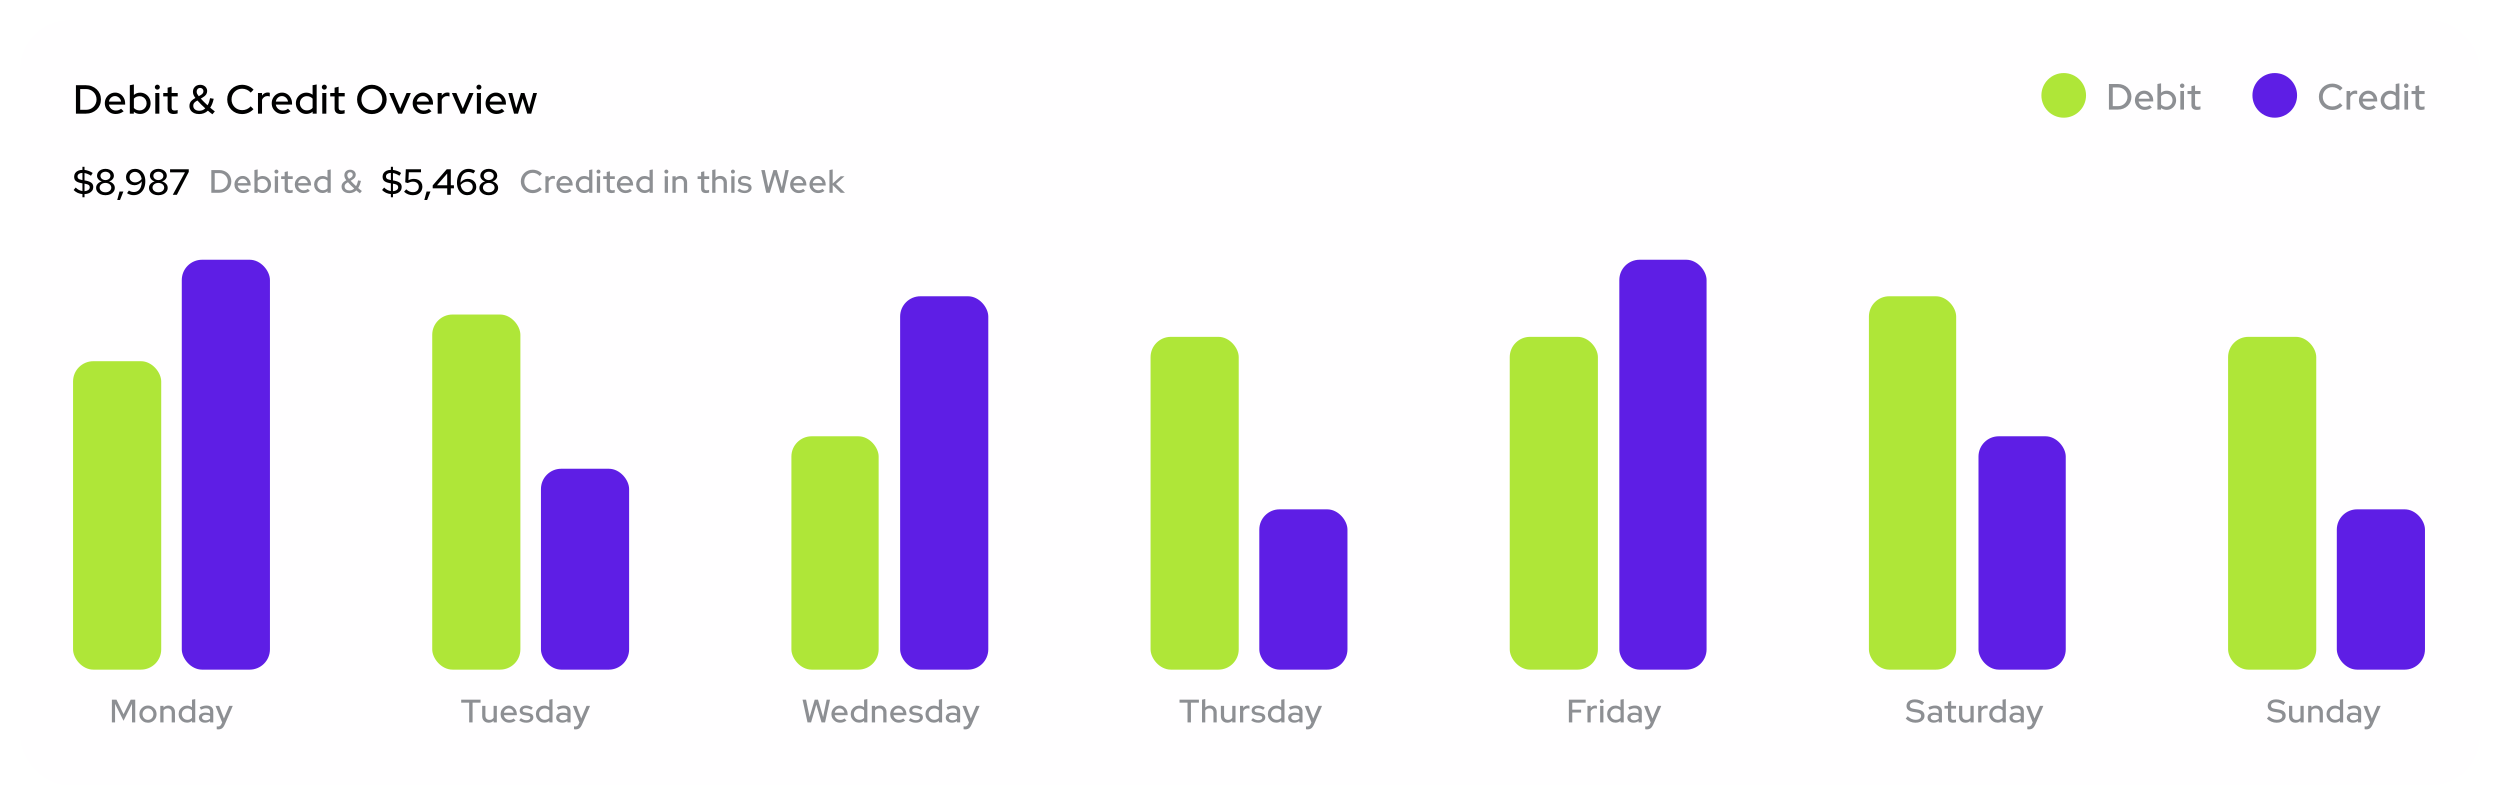 <svg width="1232" height="397" viewBox="0 0 1232 397" fill="none" xmlns="http://www.w3.org/2000/svg">
<g filter="url(#filter0_d_1_20812)">
<rect x="10" y="10" width="1212" height="377" rx="24" fill="#FFFEFF"/>
<path d="M39.52 54.12H42.4C43.133 54.12 43.813 53.993 44.44 53.74C45.067 53.473 45.613 53.113 46.08 52.66C46.56 52.193 46.927 51.653 47.18 51.04C47.447 50.413 47.58 49.733 47.58 49C47.58 48.28 47.447 47.607 47.18 46.98C46.927 46.353 46.56 45.813 46.08 45.36C45.613 44.893 45.067 44.533 44.44 44.28C43.813 44.013 43.133 43.88 42.4 43.88H39.52V54.12ZM37.42 56V42H42.36C43.413 42 44.387 42.18 45.28 42.54C46.173 42.887 46.953 43.373 47.62 44C48.287 44.627 48.807 45.367 49.18 46.22C49.553 47.073 49.74 48 49.74 49C49.74 50.013 49.553 50.947 49.18 51.8C48.82 52.64 48.307 53.373 47.64 54C46.973 54.627 46.187 55.12 45.28 55.48C44.387 55.827 43.413 56 42.36 56H37.42ZM56.991 56.18C55.991 56.18 55.085 55.947 54.271 55.48C53.471 55.013 52.831 54.38 52.351 53.58C51.885 52.78 51.651 51.887 51.651 50.9C51.651 49.927 51.878 49.047 52.331 48.26C52.785 47.46 53.398 46.827 54.171 46.36C54.945 45.88 55.805 45.64 56.751 45.64C57.698 45.64 58.538 45.88 59.271 46.36C60.005 46.827 60.585 47.467 61.011 48.28C61.451 49.08 61.671 49.987 61.671 51V51.56H53.651C53.758 52.12 53.965 52.62 54.271 53.06C54.591 53.5 54.991 53.847 55.471 54.1C55.965 54.353 56.498 54.48 57.071 54.48C57.565 54.48 58.038 54.407 58.491 54.26C58.958 54.1 59.345 53.873 59.651 53.58L60.931 54.84C60.331 55.293 59.711 55.633 59.071 55.86C58.445 56.073 57.751 56.18 56.991 56.18ZM53.671 50.06H59.691C59.611 49.527 59.425 49.06 59.131 48.66C58.851 48.247 58.498 47.927 58.071 47.7C57.658 47.46 57.205 47.34 56.711 47.34C56.205 47.34 55.738 47.453 55.311 47.68C54.885 47.907 54.525 48.227 54.231 48.64C53.951 49.04 53.765 49.513 53.671 50.06ZM63.976 56V42L65.976 41.62V46.78C66.829 46.033 67.863 45.66 69.076 45.66C70.036 45.66 70.903 45.893 71.676 46.36C72.463 46.827 73.083 47.453 73.536 48.24C73.989 49.027 74.216 49.913 74.216 50.9C74.216 51.887 73.983 52.78 73.516 53.58C73.063 54.367 72.443 54.993 71.656 55.46C70.883 55.927 70.009 56.16 69.036 56.16C68.476 56.16 67.929 56.073 67.396 55.9C66.876 55.713 66.396 55.453 65.956 55.12V56H63.976ZM68.816 54.42C69.469 54.42 70.049 54.267 70.556 53.96C71.076 53.653 71.489 53.24 71.796 52.72C72.103 52.187 72.256 51.587 72.256 50.92C72.256 50.253 72.103 49.653 71.796 49.12C71.489 48.587 71.076 48.167 70.556 47.86C70.049 47.553 69.469 47.4 68.816 47.4C68.243 47.4 67.709 47.507 67.216 47.72C66.723 47.933 66.309 48.233 65.976 48.62V53.22C66.309 53.593 66.723 53.887 67.216 54.1C67.723 54.313 68.256 54.42 68.816 54.42ZM76.525 56V45.82H78.525V56H76.525ZM77.525 44.18C77.191 44.18 76.904 44.06 76.665 43.82C76.424 43.567 76.305 43.273 76.305 42.94C76.305 42.593 76.424 42.307 76.665 42.08C76.904 41.84 77.191 41.72 77.525 41.72C77.871 41.72 78.165 41.84 78.404 42.08C78.644 42.307 78.764 42.593 78.764 42.94C78.764 43.273 78.644 43.567 78.404 43.82C78.165 44.06 77.871 44.18 77.525 44.18ZM85.64 56.18C84.653 56.18 83.9 55.953 83.38 55.5C82.86 55.033 82.6 54.36 82.6 53.48V47.5H80.44V45.82H82.6V43.22L84.58 42.74V45.82H87.58V47.5H84.58V53.02C84.58 53.54 84.693 53.913 84.92 54.14C85.16 54.353 85.547 54.46 86.08 54.46C86.36 54.46 86.607 54.44 86.82 54.4C87.047 54.36 87.287 54.3 87.54 54.22V55.9C87.273 55.993 86.96 56.06 86.6 56.1C86.253 56.153 85.933 56.18 85.64 56.18ZM98.113 56.22C97.166 56.22 96.333 56.053 95.613 55.72C94.906 55.387 94.353 54.92 93.953 54.32C93.553 53.72 93.353 53.027 93.353 52.24C93.353 51.667 93.447 51.16 93.633 50.72C93.82 50.28 94.126 49.867 94.553 49.48C94.993 49.08 95.573 48.68 96.293 48.28C95.853 47.707 95.54 47.18 95.353 46.7C95.166 46.22 95.073 45.713 95.073 45.18C95.073 44.527 95.227 43.947 95.533 43.44C95.84 42.92 96.266 42.513 96.813 42.22C97.36 41.927 97.98 41.78 98.673 41.78C99.326 41.78 99.906 41.913 100.413 42.18C100.933 42.433 101.34 42.793 101.633 43.26C101.94 43.713 102.093 44.24 102.093 44.84C102.093 45.48 101.92 46.06 101.573 46.58C101.226 47.087 100.686 47.553 99.953 47.98L98.953 48.6C99.433 49.133 99.96 49.68 100.533 50.24C101.106 50.8 101.686 51.353 102.273 51.9C102.58 51.407 102.833 50.867 103.033 50.28C103.233 49.68 103.4 49.047 103.533 48.38L105.313 48.68C105.126 49.533 104.893 50.327 104.613 51.06C104.333 51.793 103.993 52.46 103.593 53.06C103.993 53.407 104.38 53.733 104.753 54.04C105.14 54.333 105.513 54.62 105.873 54.9L104.673 56.32C104.326 56.053 103.96 55.773 103.573 55.48C103.2 55.173 102.826 54.86 102.453 54.54C101.88 55.087 101.22 55.507 100.473 55.8C99.74 56.08 98.953 56.22 98.113 56.22ZM97.933 47.42L98.953 46.82C99.393 46.567 99.72 46.287 99.933 45.98C100.146 45.66 100.253 45.3 100.253 44.9C100.253 44.447 100.093 44.073 99.773 43.78C99.466 43.473 99.08 43.32 98.613 43.32C98.12 43.32 97.713 43.493 97.393 43.84C97.073 44.173 96.913 44.607 96.913 45.14C96.913 45.5 96.987 45.853 97.133 46.2C97.293 46.533 97.56 46.94 97.933 47.42ZM98.233 54.58C98.806 54.58 99.34 54.48 99.833 54.28C100.326 54.08 100.766 53.787 101.153 53.4C100.46 52.76 99.78 52.113 99.113 51.46C98.447 50.793 97.84 50.147 97.293 49.52C96.773 49.8 96.36 50.073 96.053 50.34C95.746 50.607 95.533 50.887 95.413 51.18C95.293 51.46 95.233 51.773 95.233 52.12C95.233 52.867 95.507 53.467 96.053 53.92C96.6 54.36 97.326 54.58 98.233 54.58ZM119.313 56.22C118.273 56.22 117.306 56.04 116.413 55.68C115.533 55.307 114.753 54.793 114.073 54.14C113.406 53.473 112.886 52.707 112.513 51.84C112.153 50.96 111.973 50.013 111.973 49C111.973 47.987 112.153 47.047 112.513 46.18C112.886 45.3 113.406 44.533 114.073 43.88C114.753 43.213 115.54 42.7 116.433 42.34C117.326 41.967 118.286 41.78 119.313 41.78C120.046 41.78 120.76 41.88 121.453 42.08C122.16 42.267 122.806 42.54 123.393 42.9C123.993 43.26 124.513 43.693 124.953 44.2L123.553 45.64C123.033 45.013 122.4 44.54 121.653 44.22C120.906 43.887 120.126 43.72 119.313 43.72C118.566 43.72 117.873 43.853 117.233 44.12C116.606 44.387 116.06 44.76 115.593 45.24C115.126 45.707 114.76 46.26 114.493 46.9C114.24 47.54 114.113 48.24 114.113 49C114.113 49.747 114.24 50.44 114.493 51.08C114.76 51.72 115.133 52.28 115.613 52.76C116.093 53.24 116.653 53.613 117.293 53.88C117.933 54.147 118.626 54.28 119.373 54.28C120.186 54.28 120.953 54.12 121.673 53.8C122.406 53.467 123.026 53 123.533 52.4L124.913 53.8C124.446 54.293 123.913 54.727 123.313 55.1C122.726 55.46 122.086 55.74 121.393 55.94C120.713 56.127 120.02 56.22 119.313 56.22ZM127.128 56V45.82H129.128V47.12C129.448 46.64 129.841 46.267 130.308 46C130.788 45.72 131.328 45.58 131.928 45.58C132.341 45.593 132.681 45.653 132.948 45.76V47.56C132.761 47.48 132.568 47.427 132.368 47.4C132.168 47.36 131.968 47.34 131.768 47.34C131.181 47.34 130.661 47.5 130.208 47.82C129.754 48.127 129.394 48.58 129.128 49.18V56H127.128ZM139.244 56.18C138.244 56.18 137.337 55.947 136.524 55.48C135.724 55.013 135.084 54.38 134.604 53.58C134.137 52.78 133.904 51.887 133.904 50.9C133.904 49.927 134.13 49.047 134.584 48.26C135.037 47.46 135.65 46.827 136.424 46.36C137.197 45.88 138.057 45.64 139.004 45.64C139.95 45.64 140.79 45.88 141.524 46.36C142.257 46.827 142.837 47.467 143.264 48.28C143.704 49.08 143.924 49.987 143.924 51V51.56H135.904C136.01 52.12 136.217 52.62 136.524 53.06C136.844 53.5 137.244 53.847 137.724 54.1C138.217 54.353 138.75 54.48 139.324 54.48C139.817 54.48 140.29 54.407 140.744 54.26C141.21 54.1 141.597 53.873 141.904 53.58L143.184 54.84C142.584 55.293 141.964 55.633 141.324 55.86C140.697 56.073 140.004 56.18 139.244 56.18ZM135.924 50.06H141.944C141.864 49.527 141.677 49.06 141.384 48.66C141.104 48.247 140.75 47.927 140.324 47.7C139.91 47.46 139.457 47.34 138.964 47.34C138.457 47.34 137.99 47.453 137.564 47.68C137.137 47.907 136.777 48.227 136.484 48.64C136.204 49.04 136.017 49.513 135.924 50.06ZM150.948 56.16C150.001 56.16 149.134 55.927 148.348 55.46C147.561 54.993 146.941 54.367 146.488 53.58C146.034 52.78 145.808 51.887 145.808 50.9C145.808 49.913 146.034 49.027 146.488 48.24C146.954 47.453 147.581 46.827 148.368 46.36C149.154 45.893 150.028 45.66 150.988 45.66C151.548 45.66 152.088 45.747 152.608 45.92C153.128 46.093 153.608 46.347 154.048 46.68V42L156.048 41.62V56H154.068V55.02C153.201 55.78 152.161 56.16 150.948 56.16ZM151.208 54.42C151.794 54.42 152.328 54.313 152.808 54.1C153.301 53.887 153.714 53.58 154.048 53.18V48.6C153.714 48.227 153.301 47.933 152.808 47.72C152.328 47.493 151.794 47.38 151.208 47.38C150.568 47.38 149.988 47.533 149.468 47.84C148.948 48.147 148.534 48.567 148.228 49.1C147.921 49.62 147.768 50.213 147.768 50.88C147.768 51.547 147.921 52.147 148.228 52.68C148.534 53.213 148.948 53.64 149.468 53.96C149.988 54.267 150.568 54.42 151.208 54.42ZM158.816 56V45.82H160.816V56H158.816ZM159.816 44.18C159.483 44.18 159.196 44.06 158.956 43.82C158.716 43.567 158.596 43.273 158.596 42.94C158.596 42.593 158.716 42.307 158.956 42.08C159.196 41.84 159.483 41.72 159.816 41.72C160.163 41.72 160.456 41.84 160.696 42.08C160.936 42.307 161.056 42.593 161.056 42.94C161.056 43.273 160.936 43.567 160.696 43.82C160.456 44.06 160.163 44.18 159.816 44.18ZM167.931 56.18C166.945 56.18 166.191 55.953 165.671 55.5C165.151 55.033 164.891 54.36 164.891 53.48V47.5H162.731V45.82H164.891V43.22L166.871 42.74V45.82H169.871V47.5H166.871V53.02C166.871 53.54 166.985 53.913 167.211 54.14C167.451 54.353 167.838 54.46 168.371 54.46C168.651 54.46 168.898 54.44 169.111 54.4C169.338 54.36 169.578 54.3 169.831 54.22V55.9C169.565 55.993 169.251 56.06 168.891 56.1C168.545 56.153 168.225 56.18 167.931 56.18ZM183.245 56.22C182.231 56.22 181.285 56.04 180.405 55.68C179.525 55.307 178.745 54.793 178.065 54.14C177.398 53.473 176.878 52.707 176.505 51.84C176.145 50.96 175.965 50.013 175.965 49C175.965 47.987 176.145 47.047 176.505 46.18C176.878 45.3 177.398 44.533 178.065 43.88C178.745 43.213 179.525 42.7 180.405 42.34C181.285 41.967 182.231 41.78 183.245 41.78C184.258 41.78 185.205 41.967 186.085 42.34C186.978 42.7 187.758 43.213 188.425 43.88C189.091 44.533 189.611 45.3 189.985 46.18C190.358 47.047 190.545 47.987 190.545 49C190.545 50.013 190.358 50.96 189.985 51.84C189.611 52.707 189.091 53.473 188.425 54.14C187.758 54.793 186.978 55.307 186.085 55.68C185.205 56.04 184.258 56.22 183.245 56.22ZM183.265 54.28C183.985 54.28 184.651 54.147 185.265 53.88C185.891 53.613 186.438 53.247 186.905 52.78C187.371 52.3 187.738 51.74 188.005 51.1C188.271 50.447 188.405 49.747 188.405 49C188.405 48.24 188.271 47.54 188.005 46.9C187.738 46.26 187.371 45.707 186.905 45.24C186.438 44.76 185.891 44.387 185.265 44.12C184.651 43.853 183.985 43.72 183.265 43.72C182.531 43.72 181.851 43.853 181.225 44.12C180.598 44.387 180.051 44.76 179.585 45.24C179.118 45.707 178.751 46.26 178.485 46.9C178.231 47.54 178.105 48.233 178.105 48.98C178.105 49.74 178.231 50.447 178.485 51.1C178.751 51.74 179.118 52.3 179.585 52.78C180.051 53.247 180.598 53.613 181.225 53.88C181.851 54.147 182.531 54.28 183.265 54.28ZM196.196 56L191.796 45.82H193.996L197.176 53.44L200.356 45.82H202.476L198.116 56H196.196ZM208.704 56.18C207.704 56.18 206.797 55.947 205.984 55.48C205.184 55.013 204.544 54.38 204.064 53.58C203.597 52.78 203.364 51.887 203.364 50.9C203.364 49.927 203.59 49.047 204.044 48.26C204.497 47.46 205.11 46.827 205.884 46.36C206.657 45.88 207.517 45.64 208.464 45.64C209.41 45.64 210.25 45.88 210.984 46.36C211.717 46.827 212.297 47.467 212.724 48.28C213.164 49.08 213.384 49.987 213.384 51V51.56H205.364C205.47 52.12 205.677 52.62 205.984 53.06C206.304 53.5 206.704 53.847 207.184 54.1C207.677 54.353 208.21 54.48 208.784 54.48C209.277 54.48 209.75 54.407 210.204 54.26C210.67 54.1 211.057 53.873 211.364 53.58L212.644 54.84C212.044 55.293 211.424 55.633 210.784 55.86C210.157 56.073 209.464 56.18 208.704 56.18ZM205.384 50.06H211.404C211.324 49.527 211.137 49.06 210.844 48.66C210.564 48.247 210.21 47.927 209.784 47.7C209.37 47.46 208.917 47.34 208.424 47.34C207.917 47.34 207.45 47.453 207.024 47.68C206.597 47.907 206.237 48.227 205.944 48.64C205.664 49.04 205.477 49.513 205.384 50.06ZM215.689 56V45.82H217.689V47.12C218.009 46.64 218.402 46.267 218.869 46C219.349 45.72 219.889 45.58 220.489 45.58C220.902 45.593 221.242 45.653 221.509 45.76V47.56C221.322 47.48 221.129 47.427 220.929 47.4C220.729 47.36 220.529 47.34 220.329 47.34C219.742 47.34 219.222 47.5 218.769 47.82C218.315 48.127 217.955 48.58 217.689 49.18V56H215.689ZM227.083 56L222.683 45.82H224.883L228.063 53.44L231.243 45.82H233.363L229.003 56H227.083ZM235.004 56V45.82H237.004V56H235.004ZM236.004 44.18C235.671 44.18 235.384 44.06 235.144 43.82C234.904 43.567 234.784 43.273 234.784 42.94C234.784 42.593 234.904 42.307 235.144 42.08C235.384 41.84 235.671 41.72 236.004 41.72C236.351 41.72 236.644 41.84 236.884 42.08C237.124 42.307 237.244 42.593 237.244 42.94C237.244 43.273 237.124 43.567 236.884 43.82C236.644 44.06 236.351 44.18 236.004 44.18ZM244.64 56.18C243.64 56.18 242.733 55.947 241.92 55.48C241.12 55.013 240.48 54.38 240 53.58C239.533 52.78 239.3 51.887 239.3 50.9C239.3 49.927 239.526 49.047 239.98 48.26C240.433 47.46 241.046 46.827 241.82 46.36C242.593 45.88 243.453 45.64 244.4 45.64C245.346 45.64 246.186 45.88 246.92 46.36C247.653 46.827 248.233 47.467 248.66 48.28C249.1 49.08 249.32 49.987 249.32 51V51.56H241.3C241.406 52.12 241.613 52.62 241.92 53.06C242.24 53.5 242.64 53.847 243.12 54.1C243.613 54.353 244.146 54.48 244.72 54.48C245.213 54.48 245.686 54.407 246.14 54.26C246.606 54.1 246.993 53.873 247.3 53.58L248.58 54.84C247.98 55.293 247.36 55.633 246.72 55.86C246.093 56.073 245.4 56.18 244.64 56.18ZM241.32 50.06H247.34C247.26 49.527 247.073 49.06 246.78 48.66C246.5 48.247 246.146 47.927 245.72 47.7C245.306 47.46 244.853 47.34 244.36 47.34C243.853 47.34 243.386 47.453 242.96 47.68C242.533 47.907 242.173 48.227 241.88 48.64C241.6 49.04 241.413 49.513 241.32 50.06ZM253.329 56L250.489 45.82H252.429L254.409 53.3L256.729 45.82H258.449L260.769 53.3L262.749 45.82H264.629L261.769 56H259.849L257.569 48.54L255.269 56H253.329Z" fill="black"/>
<path d="M40.626 97.206V95.64C39.774 95.568 38.976 95.364 38.232 95.028C37.488 94.68 36.84 94.218 36.288 93.642L37.296 92.418C38.244 93.39 39.354 93.972 40.626 94.164V90.366L39.852 90.204C38.664 89.964 37.812 89.604 37.296 89.124C36.792 88.644 36.54 87.96 36.54 87.072C36.54 86.4 36.708 85.812 37.044 85.308C37.392 84.804 37.872 84.414 38.484 84.138C39.096 83.862 39.81 83.718 40.626 83.706V82.194H41.652V83.742C42.36 83.826 43.056 83.994 43.74 84.246C44.436 84.498 45.078 84.828 45.666 85.236L44.838 86.604C44.286 86.244 43.746 85.956 43.218 85.74C42.69 85.512 42.168 85.356 41.652 85.272V88.908L42.408 89.034C43.692 89.31 44.604 89.688 45.144 90.168C45.684 90.648 45.954 91.32 45.954 92.184C45.954 92.856 45.774 93.45 45.414 93.966C45.054 94.47 44.55 94.872 43.902 95.172C43.266 95.46 42.516 95.622 41.652 95.658V97.206H40.626ZM40.626 88.728V85.2C39.906 85.212 39.324 85.374 38.88 85.686C38.436 85.998 38.214 86.412 38.214 86.928C38.214 87.264 38.28 87.546 38.412 87.774C38.544 88.002 38.766 88.188 39.078 88.332C39.39 88.464 39.81 88.584 40.338 88.692L40.626 88.728ZM41.652 94.218C42.408 94.17 43.026 93.978 43.506 93.642C43.986 93.294 44.226 92.85 44.226 92.31C44.226 91.974 44.154 91.698 44.01 91.482C43.878 91.266 43.644 91.086 43.308 90.942C42.984 90.798 42.522 90.672 41.922 90.564L41.652 90.51V94.218ZM51.967 96.198C51.067 96.198 50.269 96.042 49.573 95.73C48.889 95.418 48.349 94.986 47.953 94.434C47.557 93.882 47.359 93.252 47.359 92.544C47.359 92.052 47.473 91.596 47.701 91.176C47.941 90.756 48.271 90.39 48.691 90.078C49.123 89.766 49.609 89.544 50.149 89.412C49.453 89.196 48.889 88.83 48.457 88.314C48.025 87.798 47.809 87.222 47.809 86.586C47.809 85.938 47.989 85.362 48.349 84.858C48.721 84.342 49.219 83.94 49.843 83.652C50.467 83.352 51.175 83.202 51.967 83.202C52.759 83.202 53.467 83.352 54.091 83.652C54.727 83.94 55.225 84.342 55.585 84.858C55.945 85.362 56.125 85.938 56.125 86.586C56.125 87.222 55.909 87.798 55.477 88.314C55.045 88.83 54.481 89.196 53.785 89.412C54.613 89.628 55.285 90.024 55.801 90.6C56.317 91.164 56.575 91.812 56.575 92.544C56.575 93.252 56.377 93.882 55.981 94.434C55.597 94.986 55.057 95.418 54.361 95.73C53.665 96.042 52.867 96.198 51.967 96.198ZM51.967 88.746C52.435 88.746 52.855 88.656 53.227 88.476C53.599 88.296 53.893 88.05 54.109 87.738C54.325 87.426 54.433 87.078 54.433 86.694C54.433 86.298 54.325 85.944 54.109 85.632C53.893 85.308 53.599 85.062 53.227 84.894C52.855 84.714 52.435 84.624 51.967 84.624C51.499 84.624 51.079 84.714 50.707 84.894C50.335 85.062 50.041 85.302 49.825 85.614C49.609 85.926 49.501 86.28 49.501 86.676C49.501 87.072 49.609 87.426 49.825 87.738C50.041 88.05 50.335 88.296 50.707 88.476C51.079 88.656 51.499 88.746 51.967 88.746ZM51.967 94.776C52.519 94.776 53.011 94.68 53.443 94.488C53.875 94.284 54.217 94.008 54.469 93.66C54.721 93.3 54.847 92.898 54.847 92.454C54.847 92.01 54.721 91.614 54.469 91.266C54.217 90.906 53.875 90.63 53.443 90.438C53.011 90.234 52.519 90.132 51.967 90.132C51.415 90.132 50.923 90.234 50.491 90.438C50.059 90.642 49.717 90.918 49.465 91.266C49.213 91.614 49.087 92.01 49.087 92.454C49.087 92.898 49.213 93.3 49.465 93.66C49.717 94.008 50.059 94.284 50.491 94.488C50.923 94.68 51.415 94.776 51.967 94.776ZM57.773 98.574L58.889 94.38H60.797L59.141 98.574H57.773ZM66.496 83.202C67.504 83.202 68.392 83.466 69.16 83.994C69.928 84.51 70.528 85.224 70.96 86.136C71.392 87.048 71.608 88.11 71.608 89.322C71.608 90.702 71.368 91.908 70.888 92.94C70.408 93.96 69.73 94.758 68.854 95.334C67.99 95.898 66.976 96.18 65.812 96.18C65.248 96.18 64.678 96.09 64.102 95.91C63.526 95.73 63.028 95.49 62.608 95.19L63.526 93.894C63.898 94.134 64.288 94.32 64.696 94.452C65.104 94.572 65.524 94.632 65.956 94.632C66.772 94.632 67.468 94.422 68.044 94.002C68.632 93.582 69.082 92.982 69.394 92.202C69.706 91.41 69.868 90.474 69.88 89.394C69.436 89.982 68.902 90.444 68.278 90.78C67.654 91.104 67.006 91.266 66.334 91.266C65.506 91.266 64.774 91.098 64.138 90.762C63.502 90.414 63.004 89.952 62.644 89.376C62.284 88.788 62.104 88.116 62.104 87.36C62.104 86.556 62.296 85.842 62.68 85.218C63.064 84.594 63.586 84.102 64.246 83.742C64.906 83.382 65.656 83.202 66.496 83.202ZM66.586 89.88C67.21 89.88 67.798 89.736 68.35 89.448C68.914 89.148 69.4 88.746 69.808 88.242C69.712 87.522 69.514 86.898 69.214 86.37C68.926 85.842 68.554 85.434 68.098 85.146C67.642 84.846 67.126 84.696 66.55 84.696C66.034 84.696 65.566 84.81 65.146 85.038C64.738 85.266 64.414 85.578 64.174 85.974C63.946 86.37 63.832 86.82 63.832 87.324C63.832 87.816 63.946 88.26 64.174 88.656C64.414 89.04 64.744 89.34 65.164 89.556C65.584 89.772 66.058 89.88 66.586 89.88ZM78.035 96.198C77.135 96.198 76.337 96.042 75.641 95.73C74.957 95.418 74.417 94.986 74.021 94.434C73.625 93.882 73.427 93.252 73.427 92.544C73.427 92.052 73.541 91.596 73.769 91.176C74.009 90.756 74.339 90.39 74.759 90.078C75.191 89.766 75.677 89.544 76.217 89.412C75.521 89.196 74.957 88.83 74.525 88.314C74.093 87.798 73.877 87.222 73.877 86.586C73.877 85.938 74.057 85.362 74.417 84.858C74.789 84.342 75.287 83.94 75.911 83.652C76.535 83.352 77.243 83.202 78.035 83.202C78.827 83.202 79.535 83.352 80.159 83.652C80.795 83.94 81.293 84.342 81.653 84.858C82.013 85.362 82.193 85.938 82.193 86.586C82.193 87.222 81.977 87.798 81.545 88.314C81.113 88.83 80.549 89.196 79.853 89.412C80.681 89.628 81.353 90.024 81.869 90.6C82.385 91.164 82.643 91.812 82.643 92.544C82.643 93.252 82.445 93.882 82.049 94.434C81.665 94.986 81.125 95.418 80.429 95.73C79.733 96.042 78.935 96.198 78.035 96.198ZM78.035 88.746C78.503 88.746 78.923 88.656 79.295 88.476C79.667 88.296 79.961 88.05 80.177 87.738C80.393 87.426 80.501 87.078 80.501 86.694C80.501 86.298 80.393 85.944 80.177 85.632C79.961 85.308 79.667 85.062 79.295 84.894C78.923 84.714 78.503 84.624 78.035 84.624C77.567 84.624 77.147 84.714 76.775 84.894C76.403 85.062 76.109 85.302 75.893 85.614C75.677 85.926 75.569 86.28 75.569 86.676C75.569 87.072 75.677 87.426 75.893 87.738C76.109 88.05 76.403 88.296 76.775 88.476C77.147 88.656 77.567 88.746 78.035 88.746ZM78.035 94.776C78.587 94.776 79.079 94.68 79.511 94.488C79.943 94.284 80.285 94.008 80.537 93.66C80.789 93.3 80.915 92.898 80.915 92.454C80.915 92.01 80.789 91.614 80.537 91.266C80.285 90.906 79.943 90.63 79.511 90.438C79.079 90.234 78.587 90.132 78.035 90.132C77.483 90.132 76.991 90.234 76.559 90.438C76.127 90.642 75.785 90.918 75.533 91.266C75.281 91.614 75.155 92.01 75.155 92.454C75.155 92.898 75.281 93.3 75.533 93.66C75.785 94.008 76.127 94.284 76.559 94.488C76.991 94.68 77.483 94.776 78.035 94.776ZM85.14 96L91.152 84.93H83.808V83.4H93.024V84.714L87.156 96H85.14Z" fill="black"/>
<path d="M192.626 97.206V95.64C191.774 95.568 190.976 95.364 190.232 95.028C189.488 94.68 188.84 94.218 188.288 93.642L189.296 92.418C190.244 93.39 191.354 93.972 192.626 94.164V90.366L191.852 90.204C190.664 89.964 189.812 89.604 189.296 89.124C188.792 88.644 188.54 87.96 188.54 87.072C188.54 86.4 188.708 85.812 189.044 85.308C189.392 84.804 189.872 84.414 190.484 84.138C191.096 83.862 191.81 83.718 192.626 83.706V82.194H193.652V83.742C194.36 83.826 195.056 83.994 195.74 84.246C196.436 84.498 197.078 84.828 197.666 85.236L196.838 86.604C196.286 86.244 195.746 85.956 195.218 85.74C194.69 85.512 194.168 85.356 193.652 85.272V88.908L194.408 89.034C195.692 89.31 196.604 89.688 197.144 90.168C197.684 90.648 197.954 91.32 197.954 92.184C197.954 92.856 197.774 93.45 197.414 93.966C197.054 94.47 196.55 94.872 195.902 95.172C195.266 95.46 194.516 95.622 193.652 95.658V97.206H192.626ZM192.626 88.728V85.2C191.906 85.212 191.324 85.374 190.88 85.686C190.436 85.998 190.214 86.412 190.214 86.928C190.214 87.264 190.28 87.546 190.412 87.774C190.544 88.002 190.766 88.188 191.078 88.332C191.39 88.464 191.81 88.584 192.338 88.692L192.626 88.728ZM193.652 94.218C194.408 94.17 195.026 93.978 195.506 93.642C195.986 93.294 196.226 92.85 196.226 92.31C196.226 91.974 196.154 91.698 196.01 91.482C195.878 91.266 195.644 91.086 195.308 90.942C194.984 90.798 194.522 90.672 193.922 90.564L193.652 90.51V94.218ZM203.499 96.198C201.819 96.198 200.361 95.628 199.125 94.488L200.187 93.3C200.727 93.792 201.261 94.152 201.789 94.38C202.329 94.596 202.917 94.704 203.553 94.704C204.129 94.704 204.627 94.596 205.047 94.38C205.467 94.152 205.797 93.84 206.037 93.444C206.277 93.036 206.397 92.574 206.397 92.058C206.397 91.302 206.127 90.69 205.587 90.222C205.059 89.754 204.369 89.52 203.517 89.52C203.085 89.52 202.653 89.58 202.221 89.7C201.801 89.808 201.363 89.976 200.907 90.204L199.701 89.844L199.989 83.4H207.477V84.894H201.465L201.285 88.8C201.741 88.572 202.185 88.41 202.617 88.314C203.049 88.206 203.505 88.152 203.985 88.152C204.825 88.152 205.551 88.314 206.163 88.638C206.787 88.95 207.273 89.394 207.621 89.97C207.969 90.546 208.143 91.212 208.143 91.968C208.143 92.808 207.945 93.546 207.549 94.182C207.165 94.806 206.625 95.298 205.929 95.658C205.233 96.018 204.423 96.198 203.499 96.198ZM209.105 98.574L210.221 94.38H212.129L210.473 98.574H209.105ZM220.382 96V92.796H213.236V91.374L220.166 83.4H222.164V91.284H223.694V92.796H222.164V96H220.382ZM215.36 91.284H220.382V85.506L215.36 91.284ZM230.311 96.18C229.303 96.18 228.415 95.922 227.647 95.406C226.879 94.89 226.279 94.176 225.847 93.264C225.415 92.34 225.199 91.272 225.199 90.06C225.199 88.68 225.439 87.48 225.919 86.46C226.399 85.428 227.071 84.63 227.935 84.066C228.811 83.49 229.831 83.202 230.995 83.202C231.571 83.202 232.141 83.292 232.705 83.472C233.281 83.64 233.779 83.886 234.199 84.21L233.281 85.488C232.909 85.248 232.519 85.068 232.111 84.948C231.715 84.828 231.295 84.768 230.851 84.768C230.035 84.768 229.333 84.978 228.745 85.398C228.169 85.806 227.725 86.4 227.413 87.18C227.101 87.96 226.939 88.902 226.927 90.006C227.371 89.418 227.905 88.962 228.529 88.638C229.153 88.302 229.801 88.134 230.473 88.134C231.301 88.134 232.033 88.302 232.669 88.638C233.305 88.962 233.803 89.418 234.163 90.006C234.523 90.594 234.703 91.266 234.703 92.022C234.703 92.814 234.511 93.528 234.127 94.164C233.743 94.788 233.221 95.28 232.561 95.64C231.901 96 231.151 96.18 230.311 96.18ZM230.221 89.52C229.597 89.52 229.003 89.664 228.439 89.952C227.887 90.24 227.407 90.636 226.999 91.14C227.107 91.848 227.305 92.472 227.593 93.012C227.893 93.54 228.271 93.954 228.727 94.254C229.183 94.542 229.693 94.686 230.257 94.686C230.785 94.686 231.253 94.572 231.661 94.344C232.069 94.116 232.387 93.804 232.615 93.408C232.855 93.012 232.975 92.562 232.975 92.058C232.975 91.566 232.855 91.128 232.615 90.744C232.387 90.36 232.063 90.06 231.643 89.844C231.235 89.628 230.761 89.52 230.221 89.52ZM240.863 96.198C239.963 96.198 239.165 96.042 238.469 95.73C237.785 95.418 237.245 94.986 236.849 94.434C236.453 93.882 236.255 93.252 236.255 92.544C236.255 92.052 236.369 91.596 236.597 91.176C236.837 90.756 237.167 90.39 237.587 90.078C238.019 89.766 238.505 89.544 239.045 89.412C238.349 89.196 237.785 88.83 237.353 88.314C236.921 87.798 236.705 87.222 236.705 86.586C236.705 85.938 236.885 85.362 237.245 84.858C237.617 84.342 238.115 83.94 238.739 83.652C239.363 83.352 240.071 83.202 240.863 83.202C241.655 83.202 242.363 83.352 242.987 83.652C243.623 83.94 244.121 84.342 244.481 84.858C244.841 85.362 245.021 85.938 245.021 86.586C245.021 87.222 244.805 87.798 244.373 88.314C243.941 88.83 243.377 89.196 242.681 89.412C243.509 89.628 244.181 90.024 244.697 90.6C245.213 91.164 245.471 91.812 245.471 92.544C245.471 93.252 245.273 93.882 244.877 94.434C244.493 94.986 243.953 95.418 243.257 95.73C242.561 96.042 241.763 96.198 240.863 96.198ZM240.863 88.746C241.331 88.746 241.751 88.656 242.123 88.476C242.495 88.296 242.789 88.05 243.005 87.738C243.221 87.426 243.329 87.078 243.329 86.694C243.329 86.298 243.221 85.944 243.005 85.632C242.789 85.308 242.495 85.062 242.123 84.894C241.751 84.714 241.331 84.624 240.863 84.624C240.395 84.624 239.975 84.714 239.603 84.894C239.231 85.062 238.937 85.302 238.721 85.614C238.505 85.926 238.397 86.28 238.397 86.676C238.397 87.072 238.505 87.426 238.721 87.738C238.937 88.05 239.231 88.296 239.603 88.476C239.975 88.656 240.395 88.746 240.863 88.746ZM240.863 94.776C241.415 94.776 241.907 94.68 242.339 94.488C242.771 94.284 243.113 94.008 243.365 93.66C243.617 93.3 243.743 92.898 243.743 92.454C243.743 92.01 243.617 91.614 243.365 91.266C243.113 90.906 242.771 90.63 242.339 90.438C241.907 90.234 241.415 90.132 240.863 90.132C240.311 90.132 239.819 90.234 239.387 90.438C238.955 90.642 238.613 90.918 238.361 91.266C238.109 91.614 237.983 92.01 237.983 92.454C237.983 92.898 238.109 93.3 238.361 93.66C238.613 94.008 238.955 94.284 239.387 94.488C239.819 94.68 240.311 94.776 240.863 94.776Z" fill="black"/>
<path d="M105.816 93.496H108.12C108.707 93.496 109.251 93.395 109.752 93.192C110.253 92.979 110.691 92.691 111.064 92.328C111.448 91.955 111.741 91.523 111.944 91.032C112.157 90.531 112.264 89.987 112.264 89.4C112.264 88.824 112.157 88.285 111.944 87.784C111.741 87.283 111.448 86.851 111.064 86.488C110.691 86.115 110.253 85.827 109.752 85.624C109.251 85.411 108.707 85.304 108.12 85.304H105.816V93.496ZM104.136 95V83.8H108.088C108.931 83.8 109.709 83.944 110.424 84.232C111.139 84.509 111.763 84.899 112.296 85.4C112.829 85.901 113.245 86.493 113.544 87.176C113.843 87.859 113.992 88.6 113.992 89.4C113.992 90.211 113.843 90.957 113.544 91.64C113.256 92.312 112.845 92.899 112.312 93.4C111.779 93.901 111.149 94.296 110.424 94.584C109.709 94.861 108.931 95 108.088 95H104.136ZM119.793 95.144C118.993 95.144 118.268 94.957 117.617 94.584C116.977 94.211 116.465 93.704 116.081 93.064C115.708 92.424 115.521 91.709 115.521 90.92C115.521 90.141 115.702 89.437 116.065 88.808C116.428 88.168 116.918 87.661 117.537 87.288C118.156 86.904 118.844 86.712 119.601 86.712C120.358 86.712 121.03 86.904 121.617 87.288C122.204 87.661 122.668 88.173 123.009 88.824C123.361 89.464 123.537 90.189 123.537 91V91.448H117.121C117.206 91.896 117.372 92.296 117.617 92.648C117.873 93 118.193 93.277 118.577 93.48C118.972 93.683 119.398 93.784 119.857 93.784C120.252 93.784 120.63 93.725 120.993 93.608C121.366 93.48 121.676 93.299 121.921 93.064L122.945 94.072C122.465 94.435 121.969 94.707 121.457 94.888C120.956 95.059 120.401 95.144 119.793 95.144ZM117.137 90.248H121.953C121.889 89.821 121.74 89.448 121.505 89.128C121.281 88.797 120.998 88.541 120.657 88.36C120.326 88.168 119.964 88.072 119.569 88.072C119.164 88.072 118.79 88.163 118.449 88.344C118.108 88.525 117.82 88.781 117.585 89.112C117.361 89.432 117.212 89.811 117.137 90.248ZM125.381 95V83.8L126.981 83.496V87.624C127.664 87.027 128.49 86.728 129.461 86.728C130.229 86.728 130.922 86.915 131.541 87.288C132.17 87.661 132.666 88.163 133.029 88.792C133.392 89.421 133.573 90.131 133.573 90.92C133.573 91.709 133.386 92.424 133.013 93.064C132.65 93.693 132.154 94.195 131.525 94.568C130.906 94.941 130.208 95.128 129.429 95.128C128.981 95.128 128.544 95.059 128.117 94.92C127.701 94.771 127.317 94.563 126.965 94.296V95H125.381ZM129.253 93.736C129.776 93.736 130.24 93.613 130.645 93.368C131.061 93.123 131.392 92.792 131.637 92.376C131.882 91.949 132.005 91.469 132.005 90.936C132.005 90.403 131.882 89.923 131.637 89.496C131.392 89.069 131.061 88.733 130.645 88.488C130.24 88.243 129.776 88.12 129.253 88.12C128.794 88.12 128.368 88.205 127.973 88.376C127.578 88.547 127.248 88.787 126.981 89.096V92.776C127.248 93.075 127.578 93.309 127.973 93.48C128.378 93.651 128.805 93.736 129.253 93.736ZM135.42 95V86.856H137.02V95H135.42ZM136.22 85.544C135.953 85.544 135.724 85.448 135.532 85.256C135.34 85.053 135.244 84.819 135.244 84.552C135.244 84.275 135.34 84.045 135.532 83.864C135.724 83.672 135.953 83.576 136.22 83.576C136.497 83.576 136.732 83.672 136.924 83.864C137.116 84.045 137.212 84.275 137.212 84.552C137.212 84.819 137.116 85.053 136.924 85.256C136.732 85.448 136.497 85.544 136.22 85.544ZM142.712 95.144C141.923 95.144 141.32 94.963 140.904 94.6C140.488 94.227 140.28 93.688 140.28 92.984V88.2H138.552V86.856H140.28V84.776L141.864 84.392V86.856H144.264V88.2H141.864V92.616C141.864 93.032 141.955 93.331 142.136 93.512C142.328 93.683 142.637 93.768 143.064 93.768C143.288 93.768 143.485 93.752 143.656 93.72C143.837 93.688 144.029 93.64 144.232 93.576V94.92C144.019 94.995 143.768 95.048 143.48 95.08C143.203 95.123 142.947 95.144 142.712 95.144ZM149.542 95.144C148.742 95.144 148.016 94.957 147.366 94.584C146.726 94.211 146.214 93.704 145.83 93.064C145.456 92.424 145.27 91.709 145.27 90.92C145.27 90.141 145.451 89.437 145.814 88.808C146.176 88.168 146.667 87.661 147.286 87.288C147.904 86.904 148.592 86.712 149.35 86.712C150.107 86.712 150.779 86.904 151.366 87.288C151.952 87.661 152.416 88.173 152.758 88.824C153.11 89.464 153.286 90.189 153.286 91V91.448H146.87C146.955 91.896 147.12 92.296 147.366 92.648C147.622 93 147.942 93.277 148.326 93.48C148.72 93.683 149.147 93.784 149.606 93.784C150 93.784 150.379 93.725 150.742 93.608C151.115 93.48 151.424 93.299 151.67 93.064L152.694 94.072C152.214 94.435 151.718 94.707 151.206 94.888C150.704 95.059 150.15 95.144 149.542 95.144ZM146.886 90.248H151.702C151.638 89.821 151.488 89.448 151.254 89.128C151.03 88.797 150.747 88.541 150.406 88.36C150.075 88.168 149.712 88.072 149.318 88.072C148.912 88.072 148.539 88.163 148.198 88.344C147.856 88.525 147.568 88.781 147.334 89.112C147.11 89.432 146.96 89.811 146.886 90.248ZM158.905 95.128C158.148 95.128 157.454 94.941 156.825 94.568C156.196 94.195 155.7 93.693 155.337 93.064C154.974 92.424 154.793 91.709 154.793 90.92C154.793 90.131 154.974 89.421 155.337 88.792C155.71 88.163 156.212 87.661 156.841 87.288C157.47 86.915 158.169 86.728 158.937 86.728C159.385 86.728 159.817 86.797 160.233 86.936C160.649 87.075 161.033 87.277 161.385 87.544V83.8L162.985 83.496V95H161.401V94.216C160.708 94.824 159.876 95.128 158.905 95.128ZM159.113 93.736C159.582 93.736 160.009 93.651 160.393 93.48C160.788 93.309 161.118 93.064 161.385 92.744V89.08C161.118 88.781 160.788 88.547 160.393 88.376C160.009 88.195 159.582 88.104 159.113 88.104C158.601 88.104 158.137 88.227 157.721 88.472C157.305 88.717 156.974 89.053 156.729 89.48C156.484 89.896 156.361 90.371 156.361 90.904C156.361 91.437 156.484 91.917 156.729 92.344C156.974 92.771 157.305 93.112 157.721 93.368C158.137 93.613 158.601 93.736 159.113 93.736ZM172.127 95.176C171.37 95.176 170.703 95.043 170.127 94.776C169.562 94.509 169.119 94.136 168.799 93.656C168.479 93.176 168.319 92.621 168.319 91.992C168.319 91.533 168.394 91.128 168.543 90.776C168.693 90.424 168.938 90.093 169.279 89.784C169.631 89.464 170.095 89.144 170.671 88.824C170.319 88.365 170.069 87.944 169.919 87.56C169.77 87.176 169.695 86.771 169.695 86.344C169.695 85.821 169.818 85.357 170.063 84.952C170.309 84.536 170.65 84.211 171.087 83.976C171.525 83.741 172.021 83.624 172.575 83.624C173.098 83.624 173.562 83.731 173.967 83.944C174.383 84.147 174.709 84.435 174.943 84.808C175.189 85.171 175.311 85.592 175.311 86.072C175.311 86.584 175.173 87.048 174.895 87.464C174.618 87.869 174.186 88.243 173.599 88.584L172.799 89.08C173.183 89.507 173.605 89.944 174.063 90.392C174.522 90.84 174.986 91.283 175.455 91.72C175.701 91.325 175.903 90.893 176.063 90.424C176.223 89.944 176.357 89.437 176.463 88.904L177.887 89.144C177.738 89.827 177.551 90.461 177.327 91.048C177.103 91.635 176.831 92.168 176.511 92.648C176.831 92.925 177.141 93.187 177.439 93.432C177.749 93.667 178.047 93.896 178.335 94.12L177.375 95.256C177.098 95.043 176.805 94.819 176.495 94.584C176.197 94.339 175.898 94.088 175.599 93.832C175.141 94.269 174.613 94.605 174.015 94.84C173.429 95.064 172.799 95.176 172.127 95.176ZM171.983 88.136L172.799 87.656C173.151 87.453 173.413 87.229 173.583 86.984C173.754 86.728 173.839 86.44 173.839 86.12C173.839 85.757 173.711 85.459 173.455 85.224C173.21 84.979 172.901 84.856 172.527 84.856C172.133 84.856 171.807 84.995 171.551 85.272C171.295 85.539 171.167 85.885 171.167 86.312C171.167 86.6 171.226 86.883 171.343 87.16C171.471 87.427 171.685 87.752 171.983 88.136ZM172.223 93.864C172.682 93.864 173.109 93.784 173.503 93.624C173.898 93.464 174.25 93.229 174.559 92.92C174.005 92.408 173.461 91.891 172.927 91.368C172.394 90.835 171.909 90.312 171.471 89.8C171.055 90.035 170.725 90.259 170.479 90.472C170.234 90.685 170.063 90.909 169.967 91.144C169.871 91.368 169.823 91.619 169.823 91.896C169.823 92.493 170.042 92.973 170.479 93.336C170.917 93.688 171.498 93.864 172.223 93.864Z" fill="#8D8F93"/>
<path d="M262.528 95.176C261.696 95.176 260.923 95.032 260.208 94.744C259.504 94.445 258.88 94.035 258.336 93.512C257.803 92.979 257.387 92.365 257.088 91.672C256.8 90.968 256.656 90.211 256.656 89.4C256.656 88.589 256.8 87.837 257.088 87.144C257.387 86.44 257.803 85.827 258.336 85.304C258.88 84.771 259.509 84.36 260.224 84.072C260.939 83.773 261.707 83.624 262.528 83.624C263.115 83.624 263.685 83.704 264.24 83.864C264.805 84.013 265.323 84.232 265.792 84.52C266.272 84.808 266.688 85.155 267.04 85.56L265.92 86.712C265.504 86.211 264.997 85.832 264.4 85.576C263.803 85.309 263.179 85.176 262.528 85.176C261.931 85.176 261.376 85.283 260.864 85.496C260.363 85.709 259.925 86.008 259.552 86.392C259.179 86.765 258.885 87.208 258.672 87.72C258.469 88.232 258.368 88.792 258.368 89.4C258.368 89.997 258.469 90.552 258.672 91.064C258.885 91.576 259.184 92.024 259.568 92.408C259.952 92.792 260.4 93.091 260.912 93.304C261.424 93.517 261.979 93.624 262.576 93.624C263.227 93.624 263.84 93.496 264.416 93.24C265.003 92.973 265.499 92.6 265.904 92.12L267.008 93.24C266.635 93.635 266.208 93.981 265.728 94.28C265.259 94.568 264.747 94.792 264.192 94.952C263.648 95.101 263.093 95.176 262.528 95.176ZM268.78 95V86.856H270.38V87.896C270.636 87.512 270.95 87.213 271.324 87C271.708 86.776 272.14 86.664 272.62 86.664C272.95 86.675 273.222 86.723 273.436 86.808V88.248C273.286 88.184 273.132 88.141 272.972 88.12C272.812 88.088 272.652 88.072 272.492 88.072C272.022 88.072 271.606 88.2 271.244 88.456C270.881 88.701 270.593 89.064 270.38 89.544V95H268.78ZM278.472 95.144C277.672 95.144 276.947 94.957 276.296 94.584C275.656 94.211 275.144 93.704 274.76 93.064C274.387 92.424 274.2 91.709 274.2 90.92C274.2 90.141 274.382 89.437 274.744 88.808C275.107 88.168 275.598 87.661 276.216 87.288C276.835 86.904 277.523 86.712 278.28 86.712C279.038 86.712 279.71 86.904 280.296 87.288C280.883 87.661 281.347 88.173 281.688 88.824C282.04 89.464 282.216 90.189 282.216 91V91.448H275.8C275.886 91.896 276.051 92.296 276.296 92.648C276.552 93 276.872 93.277 277.256 93.48C277.651 93.683 278.078 93.784 278.536 93.784C278.931 93.784 279.31 93.725 279.672 93.608C280.046 93.48 280.355 93.299 280.6 93.064L281.624 94.072C281.144 94.435 280.648 94.707 280.136 94.888C279.635 95.059 279.08 95.144 278.472 95.144ZM275.816 90.248H280.632C280.568 89.821 280.419 89.448 280.184 89.128C279.96 88.797 279.678 88.541 279.336 88.36C279.006 88.168 278.643 88.072 278.248 88.072C277.843 88.072 277.47 88.163 277.128 88.344C276.787 88.525 276.499 88.781 276.264 89.112C276.04 89.432 275.891 89.811 275.816 90.248ZM287.835 95.128C287.078 95.128 286.385 94.941 285.755 94.568C285.126 94.195 284.63 93.693 284.267 93.064C283.905 92.424 283.723 91.709 283.723 90.92C283.723 90.131 283.905 89.421 284.267 88.792C284.641 88.163 285.142 87.661 285.771 87.288C286.401 86.915 287.099 86.728 287.867 86.728C288.315 86.728 288.747 86.797 289.163 86.936C289.579 87.075 289.963 87.277 290.315 87.544V83.8L291.915 83.496V95H290.331V94.216C289.638 94.824 288.806 95.128 287.835 95.128ZM288.043 93.736C288.513 93.736 288.939 93.651 289.323 93.48C289.718 93.309 290.049 93.064 290.315 92.744V89.08C290.049 88.781 289.718 88.547 289.323 88.376C288.939 88.195 288.513 88.104 288.043 88.104C287.531 88.104 287.067 88.227 286.651 88.472C286.235 88.717 285.905 89.053 285.659 89.48C285.414 89.896 285.291 90.371 285.291 90.904C285.291 91.437 285.414 91.917 285.659 92.344C285.905 92.771 286.235 93.112 286.651 93.368C287.067 93.613 287.531 93.736 288.043 93.736ZM294.13 95V86.856H295.73V95H294.13ZM294.93 85.544C294.664 85.544 294.434 85.448 294.242 85.256C294.05 85.053 293.954 84.819 293.954 84.552C293.954 84.275 294.05 84.045 294.242 83.864C294.434 83.672 294.664 83.576 294.93 83.576C295.208 83.576 295.442 83.672 295.634 83.864C295.826 84.045 295.922 84.275 295.922 84.552C295.922 84.819 295.826 85.053 295.634 85.256C295.442 85.448 295.208 85.544 294.93 85.544ZM301.423 95.144C300.633 95.144 300.031 94.963 299.615 94.6C299.199 94.227 298.991 93.688 298.991 92.984V88.2H297.263V86.856H298.991V84.776L300.575 84.392V86.856H302.975V88.2H300.575V92.616C300.575 93.032 300.665 93.331 300.847 93.512C301.039 93.683 301.348 93.768 301.775 93.768C301.999 93.768 302.196 93.752 302.367 93.72C302.548 93.688 302.74 93.64 302.943 93.576V94.92C302.729 94.995 302.479 95.048 302.191 95.08C301.913 95.123 301.657 95.144 301.423 95.144ZM308.252 95.144C307.452 95.144 306.727 94.957 306.076 94.584C305.436 94.211 304.924 93.704 304.54 93.064C304.167 92.424 303.98 91.709 303.98 90.92C303.98 90.141 304.162 89.437 304.524 88.808C304.887 88.168 305.378 87.661 305.996 87.288C306.615 86.904 307.303 86.712 308.06 86.712C308.818 86.712 309.49 86.904 310.076 87.288C310.663 87.661 311.127 88.173 311.468 88.824C311.82 89.464 311.996 90.189 311.996 91V91.448H305.58C305.666 91.896 305.831 92.296 306.076 92.648C306.332 93 306.652 93.277 307.036 93.48C307.431 93.683 307.858 93.784 308.316 93.784C308.711 93.784 309.09 93.725 309.452 93.608C309.826 93.48 310.135 93.299 310.38 93.064L311.404 94.072C310.924 94.435 310.428 94.707 309.916 94.888C309.415 95.059 308.86 95.144 308.252 95.144ZM305.596 90.248H310.412C310.348 89.821 310.199 89.448 309.964 89.128C309.74 88.797 309.458 88.541 309.116 88.36C308.786 88.168 308.423 88.072 308.028 88.072C307.623 88.072 307.25 88.163 306.908 88.344C306.567 88.525 306.279 88.781 306.044 89.112C305.82 89.432 305.671 89.811 305.596 90.248ZM317.616 95.128C316.858 95.128 316.165 94.941 315.536 94.568C314.906 94.195 314.41 93.693 314.048 93.064C313.685 92.424 313.504 91.709 313.504 90.92C313.504 90.131 313.685 89.421 314.048 88.792C314.421 88.163 314.922 87.661 315.552 87.288C316.181 86.915 316.88 86.728 317.648 86.728C318.096 86.728 318.528 86.797 318.944 86.936C319.36 87.075 319.744 87.277 320.096 87.544V83.8L321.696 83.496V95H320.112V94.216C319.418 94.824 318.586 95.128 317.616 95.128ZM317.824 93.736C318.293 93.736 318.72 93.651 319.104 93.48C319.498 93.309 319.829 93.064 320.096 92.744V89.08C319.829 88.781 319.498 88.547 319.104 88.376C318.72 88.195 318.293 88.104 317.824 88.104C317.312 88.104 316.848 88.227 316.432 88.472C316.016 88.717 315.685 89.053 315.44 89.48C315.194 89.896 315.072 90.371 315.072 90.904C315.072 91.437 315.194 91.917 315.44 92.344C315.685 92.771 316.016 93.112 316.432 93.368C316.848 93.613 317.312 93.736 317.824 93.736ZM327.574 95V86.856H329.174V95H327.574ZM328.374 85.544C328.107 85.544 327.878 85.448 327.686 85.256C327.494 85.053 327.398 84.819 327.398 84.552C327.398 84.275 327.494 84.045 327.686 83.864C327.878 83.672 328.107 83.576 328.374 83.576C328.651 83.576 328.886 83.672 329.078 83.864C329.27 84.045 329.366 84.275 329.366 84.552C329.366 84.819 329.27 85.053 329.078 85.256C328.886 85.448 328.651 85.544 328.374 85.544ZM331.378 95V86.856H332.978V87.688C333.608 87.027 334.424 86.696 335.426 86.696C336.056 86.696 336.605 86.829 337.074 87.096C337.554 87.363 337.928 87.736 338.194 88.216C338.472 88.696 338.61 89.251 338.61 89.88V95H337.01V90.152C337.01 89.512 336.829 89.011 336.466 88.648C336.114 88.275 335.618 88.088 334.978 88.088C334.552 88.088 334.168 88.179 333.826 88.36C333.485 88.541 333.202 88.803 332.978 89.144V95H331.378ZM347.928 95.144C347.139 95.144 346.536 94.963 346.12 94.6C345.704 94.227 345.496 93.688 345.496 92.984V88.2H343.768V86.856H345.496V84.776L347.08 84.392V86.856H349.48V88.2H347.08V92.616C347.08 93.032 347.171 93.331 347.352 93.512C347.544 93.683 347.854 93.768 348.28 93.768C348.504 93.768 348.702 93.752 348.872 93.72C349.054 93.688 349.246 93.64 349.448 93.576V94.92C349.235 94.995 348.984 95.048 348.696 95.08C348.419 95.123 348.163 95.144 347.928 95.144ZM350.979 95V83.8L352.579 83.448V87.688C353.208 87.027 354.024 86.696 355.027 86.696C355.656 86.696 356.206 86.829 356.675 87.096C357.155 87.363 357.528 87.736 357.795 88.216C358.072 88.696 358.211 89.251 358.211 89.88V95H356.611V90.152C356.611 89.512 356.43 89.011 356.067 88.648C355.704 88.275 355.208 88.088 354.579 88.088C354.152 88.088 353.768 88.179 353.427 88.36C353.086 88.541 352.803 88.803 352.579 89.144V95H350.979ZM360.377 95V86.856H361.977V95H360.377ZM361.177 85.544C360.91 85.544 360.681 85.448 360.489 85.256C360.297 85.053 360.201 84.819 360.201 84.552C360.201 84.275 360.297 84.045 360.489 83.864C360.681 83.672 360.91 83.576 361.177 83.576C361.454 83.576 361.689 83.672 361.881 83.864C362.073 84.045 362.169 84.275 362.169 84.552C362.169 84.819 362.073 85.053 361.881 85.256C361.689 85.448 361.454 85.544 361.177 85.544ZM366.982 95.16C366.278 95.16 365.616 95.059 364.998 94.856C364.39 94.643 363.862 94.344 363.414 93.96L364.294 92.904C364.71 93.235 365.136 93.491 365.574 93.672C366.022 93.843 366.475 93.928 366.934 93.928C367.51 93.928 367.979 93.816 368.342 93.592C368.704 93.368 368.886 93.075 368.886 92.712C368.886 92.413 368.779 92.179 368.566 92.008C368.352 91.837 368.022 91.72 367.574 91.656L366.102 91.448C365.291 91.331 364.683 91.08 364.278 90.696C363.872 90.312 363.67 89.8 363.67 89.16C363.67 88.669 363.803 88.243 364.07 87.88C364.336 87.507 364.71 87.219 365.19 87.016C365.67 86.803 366.23 86.696 366.87 86.696C367.456 86.696 368.022 86.781 368.566 86.952C369.11 87.123 369.632 87.389 370.134 87.752L369.318 88.808C368.87 88.509 368.432 88.291 368.006 88.152C367.59 88.013 367.168 87.944 366.742 87.944C366.251 87.944 365.856 88.051 365.558 88.264C365.259 88.467 365.11 88.733 365.11 89.064C365.11 89.363 365.211 89.597 365.414 89.768C365.627 89.928 365.974 90.04 366.454 90.104L367.926 90.312C368.736 90.429 369.35 90.68 369.766 91.064C370.182 91.437 370.39 91.944 370.39 92.584C370.39 93.075 370.24 93.517 369.942 93.912C369.643 94.296 369.238 94.6 368.726 94.824C368.214 95.048 367.632 95.16 366.982 95.16ZM377.603 95L375.155 83.8H376.883L378.627 92.36L381.155 83.8H382.755L385.283 92.344L387.043 83.8H388.691L386.243 95H384.515L381.939 86.2L379.347 95H377.603ZM393.639 95.144C392.839 95.144 392.114 94.957 391.463 94.584C390.823 94.211 390.311 93.704 389.927 93.064C389.554 92.424 389.367 91.709 389.367 90.92C389.367 90.141 389.549 89.437 389.911 88.808C390.274 88.168 390.765 87.661 391.383 87.288C392.002 86.904 392.69 86.712 393.447 86.712C394.205 86.712 394.877 86.904 395.463 87.288C396.05 87.661 396.514 88.173 396.855 88.824C397.207 89.464 397.383 90.189 397.383 91V91.448H390.967C391.053 91.896 391.218 92.296 391.463 92.648C391.719 93 392.039 93.277 392.423 93.48C392.818 93.683 393.245 93.784 393.703 93.784C394.098 93.784 394.477 93.725 394.839 93.608C395.213 93.48 395.522 93.299 395.767 93.064L396.791 94.072C396.311 94.435 395.815 94.707 395.303 94.888C394.802 95.059 394.247 95.144 393.639 95.144ZM390.983 90.248H395.799C395.735 89.821 395.586 89.448 395.351 89.128C395.127 88.797 394.845 88.541 394.503 88.36C394.173 88.168 393.81 88.072 393.415 88.072C393.01 88.072 392.637 88.163 392.295 88.344C391.954 88.525 391.666 88.781 391.431 89.112C391.207 89.432 391.058 89.811 390.983 90.248ZM403.162 95.144C402.362 95.144 401.637 94.957 400.986 94.584C400.346 94.211 399.834 93.704 399.45 93.064C399.077 92.424 398.89 91.709 398.89 90.92C398.89 90.141 399.072 89.437 399.434 88.808C399.797 88.168 400.288 87.661 400.906 87.288C401.525 86.904 402.213 86.712 402.97 86.712C403.728 86.712 404.4 86.904 404.986 87.288C405.573 87.661 406.037 88.173 406.378 88.824C406.73 89.464 406.906 90.189 406.906 91V91.448H400.49C400.576 91.896 400.741 92.296 400.986 92.648C401.242 93 401.562 93.277 401.946 93.48C402.341 93.683 402.768 93.784 403.226 93.784C403.621 93.784 404 93.725 404.362 93.608C404.736 93.48 405.045 93.299 405.29 93.064L406.314 94.072C405.834 94.435 405.338 94.707 404.826 94.888C404.325 95.059 403.77 95.144 403.162 95.144ZM400.506 90.248H405.322C405.258 89.821 405.109 89.448 404.874 89.128C404.65 88.797 404.368 88.541 404.026 88.36C403.696 88.168 403.333 88.072 402.938 88.072C402.533 88.072 402.16 88.163 401.818 88.344C401.477 88.525 401.189 88.781 400.954 89.112C400.73 89.432 400.581 89.811 400.506 90.248ZM408.75 95V83.8L410.35 83.496V90.424L414.302 86.856H416.174L411.966 90.664L416.398 95H414.286L410.35 91.176V95H408.75Z" fill="#8D8F93"/>
<path d="M55.136 356V344.8H57.392L60.896 351.968L64.4 344.8H66.64V356H65.056V346.848L60.88 355.2L56.704 346.848V356H55.136ZM72.917 356.16C72.128 356.16 71.408 355.973 70.757 355.6C70.117 355.227 69.611 354.72 69.237 354.08C68.864 353.44 68.677 352.725 68.677 351.936C68.677 351.147 68.864 350.432 69.237 349.792C69.611 349.152 70.117 348.645 70.757 348.272C71.408 347.888 72.128 347.696 72.917 347.696C73.717 347.696 74.437 347.888 75.077 348.272C75.717 348.645 76.224 349.152 76.597 349.792C76.971 350.432 77.157 351.147 77.157 351.936C77.157 352.725 76.971 353.44 76.597 354.08C76.224 354.72 75.717 355.227 75.077 355.6C74.437 355.973 73.717 356.16 72.917 356.16ZM72.917 354.752C73.419 354.752 73.872 354.629 74.277 354.384C74.683 354.128 75.003 353.787 75.237 353.36C75.472 352.933 75.589 352.453 75.589 351.92C75.589 351.397 75.467 350.928 75.221 350.512C74.987 350.085 74.667 349.744 74.261 349.488C73.867 349.232 73.419 349.104 72.917 349.104C72.416 349.104 71.963 349.232 71.557 349.488C71.163 349.744 70.843 350.085 70.597 350.512C70.363 350.928 70.245 351.397 70.245 351.92C70.245 352.453 70.363 352.933 70.597 353.36C70.832 353.787 71.152 354.128 71.557 354.384C71.963 354.629 72.416 354.752 72.917 354.752ZM78.99 356V347.856H80.59V348.688C81.22 348.027 82.036 347.696 83.038 347.696C83.668 347.696 84.217 347.829 84.686 348.096C85.166 348.363 85.54 348.736 85.806 349.216C86.084 349.696 86.222 350.251 86.222 350.88V356H84.622V351.152C84.622 350.512 84.441 350.011 84.078 349.648C83.726 349.275 83.23 349.088 82.59 349.088C82.164 349.088 81.78 349.179 81.438 349.36C81.097 349.541 80.814 349.803 80.59 350.144V356H78.99ZM92.132 356.128C91.375 356.128 90.682 355.941 90.052 355.568C89.423 355.195 88.927 354.693 88.564 354.064C88.202 353.424 88.02 352.709 88.02 351.92C88.02 351.131 88.202 350.421 88.564 349.792C88.938 349.163 89.439 348.661 90.068 348.288C90.698 347.915 91.396 347.728 92.164 347.728C92.612 347.728 93.044 347.797 93.46 347.936C93.876 348.075 94.26 348.277 94.612 348.544V344.8L96.212 344.496V356H94.628V355.216C93.935 355.824 93.103 356.128 92.132 356.128ZM92.34 354.736C92.81 354.736 93.236 354.651 93.62 354.48C94.015 354.309 94.346 354.064 94.612 353.744V350.08C94.346 349.781 94.015 349.547 93.62 349.376C93.236 349.195 92.81 349.104 92.34 349.104C91.828 349.104 91.364 349.227 90.948 349.472C90.532 349.717 90.202 350.053 89.956 350.48C89.711 350.896 89.588 351.371 89.588 351.904C89.588 352.437 89.711 352.917 89.956 353.344C90.202 353.771 90.532 354.112 90.948 354.368C91.364 354.613 91.828 354.736 92.34 354.736ZM101.003 356.144C100.416 356.144 99.899 356.043 99.451 355.84C99.003 355.627 98.651 355.333 98.395 354.96C98.139 354.587 98.011 354.155 98.011 353.664C98.011 352.896 98.305 352.293 98.891 351.856C99.478 351.408 100.283 351.184 101.307 351.184C102.107 351.184 102.848 351.339 103.531 351.648V350.784C103.531 350.197 103.36 349.76 103.019 349.472C102.688 349.184 102.198 349.04 101.547 349.04C101.174 349.04 100.784 349.099 100.379 349.216C99.974 349.323 99.52 349.493 99.019 349.728L98.427 348.528C99.046 348.24 99.622 348.032 100.155 347.904C100.688 347.765 101.227 347.696 101.771 347.696C102.827 347.696 103.643 347.947 104.219 348.448C104.806 348.949 105.099 349.664 105.099 350.592V356H103.531V355.296C103.168 355.584 102.779 355.797 102.363 355.936C101.947 356.075 101.494 356.144 101.003 356.144ZM99.547 353.632C99.547 354.027 99.713 354.347 100.043 354.592C100.384 354.837 100.827 354.96 101.371 354.96C101.798 354.96 102.187 354.896 102.539 354.768C102.902 354.64 103.232 354.443 103.531 354.176V352.8C103.222 352.619 102.896 352.491 102.555 352.416C102.224 352.331 101.851 352.288 101.435 352.288C100.848 352.288 100.384 352.411 100.043 352.656C99.713 352.891 99.547 353.216 99.547 353.632ZM107.65 359.44C107.48 359.44 107.32 359.429 107.17 359.408C107.021 359.397 106.898 359.376 106.802 359.344V357.936C106.994 357.979 107.229 358 107.506 358C108.253 358 108.792 357.6 109.122 356.8L109.474 356.016L106.21 347.856H107.986L110.354 354.064L112.978 347.856H114.706L110.77 357.008C110.514 357.584 110.242 358.048 109.954 358.4C109.666 358.763 109.336 359.024 108.962 359.184C108.589 359.355 108.152 359.44 107.65 359.44Z" fill="#8D8F93"/>
<path d="M231.208 356V346.288H227.272V344.8H236.824V346.288H232.888V356H231.208ZM240.807 356.16C240.177 356.16 239.623 356.027 239.143 355.76C238.663 355.493 238.289 355.12 238.023 354.64C237.756 354.149 237.623 353.589 237.623 352.96V347.856H239.207V352.688C239.207 353.328 239.388 353.835 239.751 354.208C240.124 354.581 240.62 354.768 241.239 354.768C241.676 354.768 242.065 354.677 242.407 354.496C242.748 354.304 243.025 354.037 243.239 353.696V347.856H244.839V356H243.239V355.168C242.609 355.829 241.799 356.16 240.807 356.16ZM250.957 356.144C250.157 356.144 249.431 355.957 248.781 355.584C248.141 355.211 247.629 354.704 247.245 354.064C246.871 353.424 246.685 352.709 246.685 351.92C246.685 351.141 246.866 350.437 247.229 349.808C247.591 349.168 248.082 348.661 248.701 348.288C249.319 347.904 250.007 347.712 250.765 347.712C251.522 347.712 252.194 347.904 252.781 348.288C253.367 348.661 253.831 349.173 254.173 349.824C254.525 350.464 254.701 351.189 254.701 352V352.448H248.285C248.37 352.896 248.535 353.296 248.781 353.648C249.037 354 249.357 354.277 249.741 354.48C250.135 354.683 250.562 354.784 251.021 354.784C251.415 354.784 251.794 354.725 252.157 354.608C252.53 354.48 252.839 354.299 253.085 354.064L254.109 355.072C253.629 355.435 253.133 355.707 252.621 355.888C252.119 356.059 251.565 356.144 250.957 356.144ZM248.301 351.248H253.117C253.053 350.821 252.903 350.448 252.669 350.128C252.445 349.797 252.162 349.541 251.821 349.36C251.49 349.168 251.127 349.072 250.733 349.072C250.327 349.072 249.954 349.163 249.613 349.344C249.271 349.525 248.983 349.781 248.749 350.112C248.525 350.432 248.375 350.811 248.301 351.248ZM259.423 356.16C258.719 356.16 258.057 356.059 257.439 355.856C256.831 355.643 256.303 355.344 255.855 354.96L256.735 353.904C257.151 354.235 257.577 354.491 258.015 354.672C258.463 354.843 258.916 354.928 259.375 354.928C259.951 354.928 260.42 354.816 260.783 354.592C261.145 354.368 261.327 354.075 261.327 353.712C261.327 353.413 261.22 353.179 261.007 353.008C260.793 352.837 260.463 352.72 260.015 352.656L258.543 352.448C257.732 352.331 257.124 352.08 256.719 351.696C256.313 351.312 256.111 350.8 256.111 350.16C256.111 349.669 256.244 349.243 256.511 348.88C256.777 348.507 257.151 348.219 257.631 348.016C258.111 347.803 258.671 347.696 259.311 347.696C259.897 347.696 260.463 347.781 261.007 347.952C261.551 348.123 262.073 348.389 262.575 348.752L261.759 349.808C261.311 349.509 260.873 349.291 260.447 349.152C260.031 349.013 259.609 348.944 259.183 348.944C258.692 348.944 258.297 349.051 257.999 349.264C257.7 349.467 257.551 349.733 257.551 350.064C257.551 350.363 257.652 350.597 257.855 350.768C258.068 350.928 258.415 351.04 258.895 351.104L260.367 351.312C261.177 351.429 261.791 351.68 262.207 352.064C262.623 352.437 262.831 352.944 262.831 353.584C262.831 354.075 262.681 354.517 262.383 354.912C262.084 355.296 261.679 355.6 261.167 355.824C260.655 356.048 260.073 356.16 259.423 356.16ZM268.202 356.128C267.445 356.128 266.752 355.941 266.122 355.568C265.493 355.195 264.997 354.693 264.634 354.064C264.272 353.424 264.09 352.709 264.09 351.92C264.09 351.131 264.272 350.421 264.634 349.792C265.008 349.163 265.509 348.661 266.138 348.288C266.768 347.915 267.466 347.728 268.234 347.728C268.682 347.728 269.114 347.797 269.53 347.936C269.946 348.075 270.33 348.277 270.682 348.544V344.8L272.282 344.496V356H270.698V355.216C270.005 355.824 269.173 356.128 268.202 356.128ZM268.41 354.736C268.88 354.736 269.306 354.651 269.69 354.48C270.085 354.309 270.416 354.064 270.682 353.744V350.08C270.416 349.781 270.085 349.547 269.69 349.376C269.306 349.195 268.88 349.104 268.41 349.104C267.898 349.104 267.434 349.227 267.018 349.472C266.602 349.717 266.272 350.053 266.026 350.48C265.781 350.896 265.658 351.371 265.658 351.904C265.658 352.437 265.781 352.917 266.026 353.344C266.272 353.771 266.602 354.112 267.018 354.368C267.434 354.613 267.898 354.736 268.41 354.736ZM277.073 356.144C276.486 356.144 275.969 356.043 275.521 355.84C275.073 355.627 274.721 355.333 274.465 354.96C274.209 354.587 274.081 354.155 274.081 353.664C274.081 352.896 274.374 352.293 274.961 351.856C275.548 351.408 276.353 351.184 277.377 351.184C278.177 351.184 278.918 351.339 279.601 351.648V350.784C279.601 350.197 279.43 349.76 279.089 349.472C278.758 349.184 278.268 349.04 277.617 349.04C277.244 349.04 276.854 349.099 276.449 349.216C276.044 349.323 275.59 349.493 275.089 349.728L274.497 348.528C275.116 348.24 275.692 348.032 276.225 347.904C276.758 347.765 277.297 347.696 277.841 347.696C278.897 347.696 279.713 347.947 280.289 348.448C280.876 348.949 281.169 349.664 281.169 350.592V356H279.601V355.296C279.238 355.584 278.849 355.797 278.433 355.936C278.017 356.075 277.564 356.144 277.073 356.144ZM275.617 353.632C275.617 354.027 275.782 354.347 276.113 354.592C276.454 354.837 276.897 354.96 277.441 354.96C277.868 354.96 278.257 354.896 278.609 354.768C278.972 354.64 279.302 354.443 279.601 354.176V352.8C279.292 352.619 278.966 352.491 278.625 352.416C278.294 352.331 277.921 352.288 277.505 352.288C276.918 352.288 276.454 352.411 276.113 352.656C275.782 352.891 275.617 353.216 275.617 353.632ZM283.72 359.44C283.55 359.44 283.39 359.429 283.24 359.408C283.091 359.397 282.968 359.376 282.872 359.344V357.936C283.064 357.979 283.299 358 283.576 358C284.323 358 284.862 357.6 285.192 356.8L285.544 356.016L282.28 347.856H284.056L286.424 354.064L289.048 347.856H290.776L286.84 357.008C286.584 357.584 286.312 358.048 286.024 358.4C285.736 358.763 285.406 359.024 285.032 359.184C284.659 359.355 284.222 359.44 283.72 359.44Z" fill="#8D8F93"/>
<path d="M397.944 356L395.496 344.8H397.224L398.968 353.36L401.496 344.8H403.096L405.624 353.344L407.384 344.8H409.032L406.584 356H404.856L402.28 347.2L399.688 356H397.944ZM413.98 356.144C413.18 356.144 412.455 355.957 411.804 355.584C411.164 355.211 410.652 354.704 410.268 354.064C409.895 353.424 409.708 352.709 409.708 351.92C409.708 351.141 409.89 350.437 410.252 349.808C410.615 349.168 411.106 348.661 411.724 348.288C412.343 347.904 413.031 347.712 413.788 347.712C414.546 347.712 415.218 347.904 415.805 348.288C416.391 348.661 416.855 349.173 417.196 349.824C417.548 350.464 417.724 351.189 417.724 352V352.448H411.308C411.394 352.896 411.559 353.296 411.804 353.648C412.06 354 412.38 354.277 412.764 354.48C413.159 354.683 413.586 354.784 414.044 354.784C414.439 354.784 414.818 354.725 415.181 354.608C415.554 354.48 415.863 354.299 416.109 354.064L417.132 355.072C416.652 355.435 416.156 355.707 415.644 355.888C415.143 356.059 414.588 356.144 413.98 356.144ZM411.324 351.248H416.141C416.076 350.821 415.927 350.448 415.693 350.128C415.469 349.797 415.186 349.541 414.845 349.36C414.514 349.168 414.151 349.072 413.756 349.072C413.351 349.072 412.978 349.163 412.636 349.344C412.295 349.525 412.007 349.781 411.772 350.112C411.548 350.432 411.399 350.811 411.324 351.248ZM423.344 356.128C422.586 356.128 421.893 355.941 421.264 355.568C420.634 355.195 420.138 354.693 419.776 354.064C419.413 353.424 419.232 352.709 419.232 351.92C419.232 351.131 419.413 350.421 419.776 349.792C420.149 349.163 420.65 348.661 421.28 348.288C421.909 347.915 422.608 347.728 423.376 347.728C423.824 347.728 424.256 347.797 424.672 347.936C425.088 348.075 425.472 348.277 425.824 348.544V344.8L427.424 344.496V356H425.84V355.216C425.146 355.824 424.314 356.128 423.344 356.128ZM423.552 354.736C424.021 354.736 424.448 354.651 424.832 354.48C425.226 354.309 425.557 354.064 425.824 353.744V350.08C425.557 349.781 425.226 349.547 424.832 349.376C424.448 349.195 424.021 349.104 423.552 349.104C423.04 349.104 422.576 349.227 422.16 349.472C421.744 349.717 421.413 350.053 421.168 350.48C420.922 350.896 420.8 351.371 420.8 351.904C420.8 352.437 420.922 352.917 421.168 353.344C421.413 353.771 421.744 354.112 422.16 354.368C422.576 354.613 423.04 354.736 423.552 354.736ZM429.638 356V347.856H431.238V348.688C431.868 348.027 432.684 347.696 433.686 347.696C434.316 347.696 434.865 347.829 435.334 348.096C435.814 348.363 436.188 348.736 436.454 349.216C436.732 349.696 436.87 350.251 436.87 350.88V356H435.27V351.152C435.27 350.512 435.089 350.011 434.726 349.648C434.374 349.275 433.878 349.088 433.238 349.088C432.812 349.088 432.428 349.179 432.086 349.36C431.745 349.541 431.462 349.803 431.238 350.144V356H429.638ZM442.94 356.144C442.14 356.144 441.415 355.957 440.764 355.584C440.124 355.211 439.612 354.704 439.228 354.064C438.855 353.424 438.668 352.709 438.668 351.92C438.668 351.141 438.85 350.437 439.212 349.808C439.575 349.168 440.066 348.661 440.684 348.288C441.303 347.904 441.991 347.712 442.748 347.712C443.506 347.712 444.178 347.904 444.764 348.288C445.351 348.661 445.815 349.173 446.156 349.824C446.508 350.464 446.684 351.189 446.684 352V352.448H440.268C440.354 352.896 440.519 353.296 440.764 353.648C441.02 354 441.34 354.277 441.724 354.48C442.119 354.683 442.546 354.784 443.004 354.784C443.399 354.784 443.778 354.725 444.14 354.608C444.514 354.48 444.823 354.299 445.068 354.064L446.092 355.072C445.612 355.435 445.116 355.707 444.604 355.888C444.103 356.059 443.548 356.144 442.94 356.144ZM440.284 351.248H445.1C445.036 350.821 444.887 350.448 444.652 350.128C444.428 349.797 444.146 349.541 443.804 349.36C443.474 349.168 443.111 349.072 442.716 349.072C442.311 349.072 441.938 349.163 441.596 349.344C441.255 349.525 440.967 349.781 440.732 350.112C440.508 350.432 440.359 350.811 440.284 351.248ZM451.406 356.16C450.702 356.16 450.041 356.059 449.422 355.856C448.814 355.643 448.286 355.344 447.838 354.96L448.718 353.904C449.134 354.235 449.561 354.491 449.998 354.672C450.446 354.843 450.9 354.928 451.358 354.928C451.934 354.928 452.404 354.816 452.766 354.592C453.129 354.368 453.31 354.075 453.31 353.712C453.31 353.413 453.204 353.179 452.99 353.008C452.777 352.837 452.446 352.72 451.998 352.656L450.526 352.448C449.716 352.331 449.108 352.08 448.702 351.696C448.297 351.312 448.094 350.8 448.094 350.16C448.094 349.669 448.228 349.243 448.494 348.88C448.761 348.507 449.134 348.219 449.614 348.016C450.094 347.803 450.654 347.696 451.294 347.696C451.881 347.696 452.446 347.781 452.99 347.952C453.534 348.123 454.057 348.389 454.558 348.752L453.742 349.808C453.294 349.509 452.857 349.291 452.43 349.152C452.014 349.013 451.593 348.944 451.166 348.944C450.676 348.944 450.281 349.051 449.982 349.264C449.684 349.467 449.534 349.733 449.534 350.064C449.534 350.363 449.636 350.597 449.838 350.768C450.052 350.928 450.398 351.04 450.878 351.104L452.35 351.312C453.161 351.429 453.774 351.68 454.19 352.064C454.606 352.437 454.814 352.944 454.814 353.584C454.814 354.075 454.665 354.517 454.366 354.912C454.068 355.296 453.662 355.6 453.15 355.824C452.638 356.048 452.057 356.16 451.406 356.16ZM460.186 356.128C459.429 356.128 458.735 355.941 458.106 355.568C457.477 355.195 456.981 354.693 456.618 354.064C456.255 353.424 456.074 352.709 456.074 351.92C456.074 351.131 456.255 350.421 456.618 349.792C456.991 349.163 457.493 348.661 458.122 348.288C458.751 347.915 459.45 347.728 460.218 347.728C460.666 347.728 461.098 347.797 461.514 347.936C461.93 348.075 462.314 348.277 462.666 348.544V344.8L464.266 344.496V356H462.682V355.216C461.989 355.824 461.157 356.128 460.186 356.128ZM460.394 354.736C460.863 354.736 461.29 354.651 461.674 354.48C462.069 354.309 462.399 354.064 462.666 353.744V350.08C462.399 349.781 462.069 349.547 461.674 349.376C461.29 349.195 460.863 349.104 460.394 349.104C459.882 349.104 459.418 349.227 459.002 349.472C458.586 349.717 458.255 350.053 458.01 350.48C457.765 350.896 457.642 351.371 457.642 351.904C457.642 352.437 457.765 352.917 458.01 353.344C458.255 353.771 458.586 354.112 459.002 354.368C459.418 354.613 459.882 354.736 460.394 354.736ZM469.057 356.144C468.47 356.144 467.953 356.043 467.505 355.84C467.057 355.627 466.705 355.333 466.449 354.96C466.193 354.587 466.065 354.155 466.065 353.664C466.065 352.896 466.358 352.293 466.945 351.856C467.532 351.408 468.337 351.184 469.361 351.184C470.161 351.184 470.902 351.339 471.585 351.648V350.784C471.585 350.197 471.414 349.76 471.073 349.472C470.742 349.184 470.252 349.04 469.601 349.04C469.228 349.04 468.838 349.099 468.433 349.216C468.028 349.323 467.574 349.493 467.073 349.728L466.481 348.528C467.1 348.24 467.676 348.032 468.209 347.904C468.742 347.765 469.281 347.696 469.825 347.696C470.881 347.696 471.697 347.947 472.273 348.448C472.86 348.949 473.153 349.664 473.153 350.592V356H471.585V355.296C471.222 355.584 470.833 355.797 470.417 355.936C470.001 356.075 469.548 356.144 469.057 356.144ZM467.601 353.632C467.601 354.027 467.766 354.347 468.097 354.592C468.438 354.837 468.881 354.96 469.425 354.96C469.852 354.96 470.241 354.896 470.593 354.768C470.956 354.64 471.286 354.443 471.585 354.176V352.8C471.276 352.619 470.95 352.491 470.609 352.416C470.278 352.331 469.905 352.288 469.489 352.288C468.902 352.288 468.438 352.411 468.097 352.656C467.766 352.891 467.601 353.216 467.601 353.632ZM475.704 359.44C475.534 359.44 475.374 359.429 475.224 359.408C475.075 359.397 474.952 359.376 474.856 359.344V357.936C475.048 357.979 475.283 358 475.56 358C476.307 358 476.846 357.6 477.176 356.8L477.528 356.016L474.264 347.856H476.04L478.408 354.064L481.032 347.856H482.76L478.824 357.008C478.568 357.584 478.296 358.048 478.008 358.4C477.72 358.763 477.39 359.024 477.016 359.184C476.643 359.355 476.206 359.44 475.704 359.44Z" fill="#8D8F93"/>
<path d="M585.208 356V346.288H581.272V344.8H590.824V346.288H586.888V356H585.208ZM592.358 356V344.8L593.958 344.448V348.688C594.587 348.027 595.403 347.696 596.406 347.696C597.035 347.696 597.584 347.829 598.054 348.096C598.534 348.363 598.907 348.736 599.174 349.216C599.451 349.696 599.59 350.251 599.59 350.88V356H597.99V351.152C597.99 350.512 597.808 350.011 597.446 349.648C597.083 349.275 596.587 349.088 595.958 349.088C595.531 349.088 595.147 349.179 594.806 349.36C594.464 349.541 594.182 349.803 593.958 350.144V356H592.358ZM604.83 356.16C604.2 356.16 603.646 356.027 603.166 355.76C602.686 355.493 602.312 355.12 602.046 354.64C601.779 354.149 601.646 353.589 601.646 352.96V347.856H603.23V352.688C603.23 353.328 603.411 353.835 603.774 354.208C604.147 354.581 604.643 354.768 605.262 354.768C605.699 354.768 606.088 354.677 606.43 354.496C606.771 354.304 607.048 354.037 607.262 353.696V347.856H608.862V356H607.262V355.168C606.632 355.829 605.822 356.16 604.83 356.16ZM611.076 356V347.856H612.676V348.896C612.932 348.512 613.247 348.213 613.62 348C614.004 347.776 614.436 347.664 614.916 347.664C615.247 347.675 615.519 347.723 615.732 347.808V349.248C615.583 349.184 615.428 349.141 615.268 349.12C615.108 349.088 614.948 349.072 614.788 349.072C614.319 349.072 613.903 349.2 613.54 349.456C613.177 349.701 612.889 350.064 612.676 350.544V356H611.076ZM620.133 356.16C619.429 356.16 618.768 356.059 618.149 355.856C617.541 355.643 617.013 355.344 616.565 354.96L617.445 353.904C617.861 354.235 618.288 354.491 618.725 354.672C619.173 354.843 619.627 354.928 620.085 354.928C620.661 354.928 621.131 354.816 621.493 354.592C621.856 354.368 622.037 354.075 622.037 353.712C622.037 353.413 621.931 353.179 621.717 353.008C621.504 352.837 621.173 352.72 620.725 352.656L619.253 352.448C618.443 352.331 617.835 352.08 617.429 351.696C617.024 351.312 616.821 350.8 616.821 350.16C616.821 349.669 616.955 349.243 617.221 348.88C617.488 348.507 617.861 348.219 618.341 348.016C618.821 347.803 619.381 347.696 620.021 347.696C620.608 347.696 621.173 347.781 621.717 347.952C622.261 348.123 622.784 348.389 623.285 348.752L622.469 349.808C622.021 349.509 621.584 349.291 621.157 349.152C620.741 349.013 620.32 348.944 619.893 348.944C619.403 348.944 619.008 349.051 618.709 349.264C618.411 349.467 618.261 349.733 618.261 350.064C618.261 350.363 618.363 350.597 618.565 350.768C618.779 350.928 619.125 351.04 619.605 351.104L621.077 351.312C621.888 351.429 622.501 351.68 622.917 352.064C623.333 352.437 623.541 352.944 623.541 353.584C623.541 354.075 623.392 354.517 623.093 354.912C622.795 355.296 622.389 355.6 621.877 355.824C621.365 356.048 620.784 356.16 620.133 356.16ZM628.913 356.128C628.156 356.128 627.462 355.941 626.833 355.568C626.204 355.195 625.708 354.693 625.345 354.064C624.982 353.424 624.801 352.709 624.801 351.92C624.801 351.131 624.982 350.421 625.345 349.792C625.718 349.163 626.22 348.661 626.849 348.288C627.478 347.915 628.177 347.728 628.945 347.728C629.393 347.728 629.825 347.797 630.241 347.936C630.657 348.075 631.041 348.277 631.393 348.544V344.8L632.993 344.496V356H631.409V355.216C630.716 355.824 629.884 356.128 628.913 356.128ZM629.121 354.736C629.59 354.736 630.017 354.651 630.401 354.48C630.796 354.309 631.126 354.064 631.393 353.744V350.08C631.126 349.781 630.796 349.547 630.401 349.376C630.017 349.195 629.59 349.104 629.121 349.104C628.609 349.104 628.145 349.227 627.729 349.472C627.313 349.717 626.982 350.053 626.737 350.48C626.492 350.896 626.369 351.371 626.369 351.904C626.369 352.437 626.492 352.917 626.737 353.344C626.982 353.771 627.313 354.112 627.729 354.368C628.145 354.613 628.609 354.736 629.121 354.736ZM637.784 356.144C637.197 356.144 636.68 356.043 636.232 355.84C635.784 355.627 635.432 355.333 635.176 354.96C634.92 354.587 634.792 354.155 634.792 353.664C634.792 352.896 635.085 352.293 635.672 351.856C636.258 351.408 637.064 351.184 638.088 351.184C638.888 351.184 639.629 351.339 640.312 351.648V350.784C640.312 350.197 640.141 349.76 639.8 349.472C639.469 349.184 638.978 349.04 638.328 349.04C637.954 349.04 637.565 349.099 637.16 349.216C636.754 349.323 636.301 349.493 635.8 349.728L635.208 348.528C635.826 348.24 636.402 348.032 636.936 347.904C637.469 347.765 638.008 347.696 638.552 347.696C639.608 347.696 640.424 347.947 641 348.448C641.586 348.949 641.88 349.664 641.88 350.592V356H640.312V355.296C639.949 355.584 639.56 355.797 639.144 355.936C638.728 356.075 638.274 356.144 637.784 356.144ZM636.328 353.632C636.328 354.027 636.493 354.347 636.824 354.592C637.165 354.837 637.608 354.96 638.152 354.96C638.578 354.96 638.968 354.896 639.32 354.768C639.682 354.64 640.013 354.443 640.312 354.176V352.8C640.002 352.619 639.677 352.491 639.336 352.416C639.005 352.331 638.632 352.288 638.216 352.288C637.629 352.288 637.165 352.411 636.824 352.656C636.493 352.891 636.328 353.216 636.328 353.632ZM644.431 359.44C644.26 359.44 644.1 359.429 643.951 359.408C643.802 359.397 643.679 359.376 643.583 359.344V357.936C643.775 357.979 644.01 358 644.287 358C645.034 358 645.572 357.6 645.903 356.8L646.255 356.016L642.991 347.856H644.767L647.135 354.064L649.759 347.856H651.487L647.551 357.008C647.295 357.584 647.023 358.048 646.735 358.4C646.447 358.763 646.116 359.024 645.743 359.184C645.37 359.355 644.932 359.44 644.431 359.44Z" fill="#8D8F93"/>
<path d="M773.136 356V344.8H781.424V346.272H774.816V349.712H779.168V351.136H774.816V356H773.136ZM782.295 356V347.856H783.895V348.896C784.151 348.512 784.466 348.213 784.839 348C785.223 347.776 785.655 347.664 786.135 347.664C786.466 347.675 786.738 347.723 786.951 347.808V349.248C786.802 349.184 786.647 349.141 786.487 349.12C786.327 349.088 786.167 349.072 786.007 349.072C785.538 349.072 785.122 349.2 784.759 349.456C784.397 349.701 784.109 350.064 783.895 350.544V356H782.295ZM788.553 356V347.856H790.153V356H788.553ZM789.353 346.544C789.086 346.544 788.857 346.448 788.665 346.256C788.473 346.053 788.377 345.819 788.377 345.552C788.377 345.275 788.473 345.045 788.665 344.864C788.857 344.672 789.086 344.576 789.353 344.576C789.63 344.576 789.865 344.672 790.057 344.864C790.249 345.045 790.345 345.275 790.345 345.552C790.345 345.819 790.249 346.053 790.057 346.256C789.865 346.448 789.63 346.544 789.353 346.544ZM796.101 356.128C795.344 356.128 794.65 355.941 794.021 355.568C793.392 355.195 792.896 354.693 792.533 354.064C792.17 353.424 791.989 352.709 791.989 351.92C791.989 351.131 792.17 350.421 792.533 349.792C792.906 349.163 793.408 348.661 794.037 348.288C794.666 347.915 795.365 347.728 796.133 347.728C796.581 347.728 797.013 347.797 797.429 347.936C797.845 348.075 798.229 348.277 798.581 348.544V344.8L800.181 344.496V356H798.597V355.216C797.904 355.824 797.072 356.128 796.101 356.128ZM796.309 354.736C796.778 354.736 797.205 354.651 797.589 354.48C797.984 354.309 798.314 354.064 798.581 353.744V350.08C798.314 349.781 797.984 349.547 797.589 349.376C797.205 349.195 796.778 349.104 796.309 349.104C795.797 349.104 795.333 349.227 794.917 349.472C794.501 349.717 794.17 350.053 793.925 350.48C793.68 350.896 793.557 351.371 793.557 351.904C793.557 352.437 793.68 352.917 793.925 353.344C794.17 353.771 794.501 354.112 794.917 354.368C795.333 354.613 795.797 354.736 796.309 354.736ZM804.972 356.144C804.385 356.144 803.868 356.043 803.42 355.84C802.972 355.627 802.62 355.333 802.364 354.96C802.108 354.587 801.98 354.155 801.98 353.664C801.98 352.896 802.273 352.293 802.86 351.856C803.447 351.408 804.252 351.184 805.276 351.184C806.076 351.184 806.817 351.339 807.5 351.648V350.784C807.5 350.197 807.329 349.76 806.988 349.472C806.657 349.184 806.167 349.04 805.516 349.04C805.143 349.04 804.753 349.099 804.348 349.216C803.943 349.323 803.489 349.493 802.988 349.728L802.396 348.528C803.015 348.24 803.591 348.032 804.124 347.904C804.657 347.765 805.196 347.696 805.74 347.696C806.796 347.696 807.612 347.947 808.188 348.448C808.775 348.949 809.068 349.664 809.068 350.592V356H807.5V355.296C807.137 355.584 806.748 355.797 806.332 355.936C805.916 356.075 805.463 356.144 804.972 356.144ZM803.516 353.632C803.516 354.027 803.681 354.347 804.012 354.592C804.353 354.837 804.796 354.96 805.34 354.96C805.767 354.96 806.156 354.896 806.508 354.768C806.871 354.64 807.201 354.443 807.5 354.176V352.8C807.191 352.619 806.865 352.491 806.524 352.416C806.193 352.331 805.82 352.288 805.404 352.288C804.817 352.288 804.353 352.411 804.012 352.656C803.681 352.891 803.516 353.216 803.516 353.632ZM811.619 359.44C811.449 359.44 811.289 359.429 811.139 359.408C810.99 359.397 810.867 359.376 810.771 359.344V357.936C810.963 357.979 811.198 358 811.475 358C812.222 358 812.761 357.6 813.091 356.8L813.443 356.016L810.179 347.856H811.955L814.323 354.064L816.947 347.856H818.675L814.739 357.008C814.483 357.584 814.211 358.048 813.923 358.4C813.635 358.763 813.305 359.024 812.931 359.184C812.558 359.355 812.121 359.44 811.619 359.44Z" fill="#8D8F93"/>
<path d="M943.928 356.16C943.032 356.16 942.168 355.984 941.336 355.632C940.504 355.28 939.768 354.784 939.128 354.144L940.152 352.96C940.76 353.557 941.379 354 942.008 354.288C942.648 354.576 943.315 354.72 944.008 354.72C944.552 354.72 945.027 354.645 945.432 354.496C945.848 354.336 946.168 354.112 946.392 353.824C946.616 353.536 946.728 353.211 946.728 352.848C946.728 352.347 946.552 351.963 946.2 351.696C945.848 351.429 945.267 351.227 944.456 351.088L942.584 350.784C941.56 350.603 940.792 350.272 940.28 349.792C939.779 349.312 939.528 348.672 939.528 347.872C939.528 347.232 939.699 346.672 940.04 346.192C940.381 345.701 940.861 345.323 941.48 345.056C942.109 344.789 942.835 344.656 943.656 344.656C944.467 344.656 945.261 344.789 946.04 345.056C946.829 345.312 947.539 345.685 948.168 346.176L947.24 347.456C946.035 346.539 944.813 346.08 943.576 346.08C943.085 346.08 942.659 346.149 942.296 346.288C941.933 346.427 941.651 346.624 941.448 346.88C941.245 347.125 941.144 347.413 941.144 347.744C941.144 348.203 941.299 348.555 941.608 348.8C941.917 349.035 942.429 349.205 943.144 349.312L944.952 349.616C946.136 349.808 947.005 350.155 947.56 350.656C948.115 351.157 948.392 351.845 948.392 352.72C948.392 353.403 948.205 354.005 947.832 354.528C947.459 355.04 946.936 355.44 946.264 355.728C945.592 356.016 944.813 356.16 943.928 356.16ZM952.887 356.144C952.3 356.144 951.783 356.043 951.335 355.84C950.887 355.627 950.535 355.333 950.279 354.96C950.023 354.587 949.895 354.155 949.895 353.664C949.895 352.896 950.188 352.293 950.775 351.856C951.362 351.408 952.167 351.184 953.191 351.184C953.991 351.184 954.732 351.339 955.415 351.648V350.784C955.415 350.197 955.244 349.76 954.903 349.472C954.572 349.184 954.082 349.04 953.431 349.04C953.058 349.04 952.668 349.099 952.263 349.216C951.858 349.323 951.404 349.493 950.903 349.728L950.311 348.528C950.93 348.24 951.506 348.032 952.039 347.904C952.572 347.765 953.111 347.696 953.655 347.696C954.711 347.696 955.527 347.947 956.103 348.448C956.69 348.949 956.983 349.664 956.983 350.592V356H955.415V355.296C955.052 355.584 954.663 355.797 954.247 355.936C953.831 356.075 953.378 356.144 952.887 356.144ZM951.431 353.632C951.431 354.027 951.596 354.347 951.927 354.592C952.268 354.837 952.711 354.96 953.255 354.96C953.682 354.96 954.071 354.896 954.423 354.768C954.786 354.64 955.116 354.443 955.415 354.176V352.8C955.106 352.619 954.78 352.491 954.439 352.416C954.108 352.331 953.735 352.288 953.319 352.288C952.732 352.288 952.268 352.411 951.927 352.656C951.596 352.891 951.431 353.216 951.431 353.632ZM962.4 356.144C961.611 356.144 961.008 355.963 960.592 355.6C960.176 355.227 959.968 354.688 959.968 353.984V349.2H958.24V347.856H959.968V345.776L961.552 345.392V347.856H963.952V349.2H961.552V353.616C961.552 354.032 961.643 354.331 961.824 354.512C962.016 354.683 962.325 354.768 962.752 354.768C962.976 354.768 963.173 354.752 963.344 354.72C963.525 354.688 963.717 354.64 963.92 354.576V355.92C963.707 355.995 963.456 356.048 963.168 356.08C962.891 356.123 962.635 356.144 962.4 356.144ZM968.603 356.16C967.974 356.16 967.419 356.027 966.939 355.76C966.459 355.493 966.086 355.12 965.819 354.64C965.552 354.149 965.419 353.589 965.419 352.96V347.856H967.003V352.688C967.003 353.328 967.184 353.835 967.547 354.208C967.92 354.581 968.416 354.768 969.035 354.768C969.472 354.768 969.862 354.677 970.203 354.496C970.544 354.304 970.822 354.037 971.035 353.696V347.856H972.635V356H971.035V355.168C970.406 355.829 969.595 356.16 968.603 356.16ZM974.849 356V347.856H976.449V348.896C976.705 348.512 977.02 348.213 977.393 348C977.777 347.776 978.209 347.664 978.689 347.664C979.02 347.675 979.292 347.723 979.505 347.808V349.248C979.356 349.184 979.201 349.141 979.041 349.12C978.881 349.088 978.721 349.072 978.561 349.072C978.092 349.072 977.676 349.2 977.313 349.456C976.95 349.701 976.662 350.064 976.449 350.544V356H974.849ZM984.382 356.128C983.624 356.128 982.931 355.941 982.302 355.568C981.672 355.195 981.176 354.693 980.814 354.064C980.451 353.424 980.27 352.709 980.27 351.92C980.27 351.131 980.451 350.421 980.814 349.792C981.187 349.163 981.688 348.661 982.318 348.288C982.947 347.915 983.646 347.728 984.414 347.728C984.862 347.728 985.294 347.797 985.71 347.936C986.126 348.075 986.51 348.277 986.862 348.544V344.8L988.462 344.496V356H986.878V355.216C986.184 355.824 985.352 356.128 984.382 356.128ZM984.59 354.736C985.059 354.736 985.486 354.651 985.87 354.48C986.264 354.309 986.595 354.064 986.862 353.744V350.08C986.595 349.781 986.264 349.547 985.87 349.376C985.486 349.195 985.059 349.104 984.59 349.104C984.078 349.104 983.614 349.227 983.198 349.472C982.782 349.717 982.451 350.053 982.206 350.48C981.96 350.896 981.838 351.371 981.838 351.904C981.838 352.437 981.96 352.917 982.206 353.344C982.451 353.771 982.782 354.112 983.198 354.368C983.614 354.613 984.078 354.736 984.59 354.736ZM993.252 356.144C992.666 356.144 992.148 356.043 991.7 355.84C991.252 355.627 990.9 355.333 990.644 354.96C990.388 354.587 990.26 354.155 990.26 353.664C990.26 352.896 990.554 352.293 991.14 351.856C991.727 351.408 992.532 351.184 993.556 351.184C994.356 351.184 995.098 351.339 995.78 351.648V350.784C995.78 350.197 995.61 349.76 995.268 349.472C994.938 349.184 994.447 349.04 993.796 349.04C993.423 349.04 993.034 349.099 992.628 349.216C992.223 349.323 991.77 349.493 991.268 349.728L990.676 348.528C991.295 348.24 991.871 348.032 992.404 347.904C992.938 347.765 993.476 347.696 994.02 347.696C995.076 347.696 995.892 347.947 996.468 348.448C997.055 348.949 997.348 349.664 997.348 350.592V356H995.78V355.296C995.418 355.584 995.028 355.797 994.612 355.936C994.196 356.075 993.743 356.144 993.252 356.144ZM991.796 353.632C991.796 354.027 991.962 354.347 992.292 354.592C992.634 354.837 993.076 354.96 993.62 354.96C994.047 354.96 994.436 354.896 994.788 354.768C995.151 354.64 995.482 354.443 995.78 354.176V352.8C995.471 352.619 995.146 352.491 994.804 352.416C994.474 352.331 994.1 352.288 993.684 352.288C993.098 352.288 992.634 352.411 992.292 352.656C991.962 352.891 991.796 353.216 991.796 353.632ZM999.9 359.44C999.729 359.44 999.569 359.429 999.42 359.408C999.271 359.397 999.148 359.376 999.052 359.344V357.936C999.244 357.979 999.479 358 999.756 358C1000.5 358 1001.04 357.6 1001.37 356.8L1001.72 356.016L998.46 347.856H1000.24L1002.6 354.064L1005.23 347.856H1006.96L1003.02 357.008C1002.76 357.584 1002.49 358.048 1002.2 358.4C1001.92 358.763 1001.59 359.024 1001.21 359.184C1000.84 359.355 1000.4 359.44 999.9 359.44Z" fill="#8D8F93"/>
<path d="M1121.93 356.16C1121.03 356.16 1120.17 355.984 1119.34 355.632C1118.5 355.28 1117.77 354.784 1117.13 354.144L1118.15 352.96C1118.76 353.557 1119.38 354 1120.01 354.288C1120.65 354.576 1121.31 354.72 1122.01 354.72C1122.55 354.72 1123.03 354.645 1123.43 354.496C1123.85 354.336 1124.17 354.112 1124.39 353.824C1124.62 353.536 1124.73 353.211 1124.73 352.848C1124.73 352.347 1124.55 351.963 1124.2 351.696C1123.85 351.429 1123.27 351.227 1122.46 351.088L1120.58 350.784C1119.56 350.603 1118.79 350.272 1118.28 349.792C1117.78 349.312 1117.53 348.672 1117.53 347.872C1117.53 347.232 1117.7 346.672 1118.04 346.192C1118.38 345.701 1118.86 345.323 1119.48 345.056C1120.11 344.789 1120.83 344.656 1121.66 344.656C1122.47 344.656 1123.26 344.789 1124.04 345.056C1124.83 345.312 1125.54 345.685 1126.17 346.176L1125.24 347.456C1124.03 346.539 1122.81 346.08 1121.58 346.08C1121.09 346.08 1120.66 346.149 1120.3 346.288C1119.93 346.427 1119.65 346.624 1119.45 346.88C1119.25 347.125 1119.14 347.413 1119.14 347.744C1119.14 348.203 1119.3 348.555 1119.61 348.8C1119.92 349.035 1120.43 349.205 1121.14 349.312L1122.95 349.616C1124.14 349.808 1125.01 350.155 1125.56 350.656C1126.11 351.157 1126.39 351.845 1126.39 352.72C1126.39 353.403 1126.21 354.005 1125.83 354.528C1125.46 355.04 1124.94 355.44 1124.26 355.728C1123.59 356.016 1122.81 356.16 1121.93 356.16ZM1131.23 356.16C1130.6 356.16 1130.04 356.027 1129.56 355.76C1129.08 355.493 1128.71 355.12 1128.44 354.64C1128.18 354.149 1128.04 353.589 1128.04 352.96V347.856H1129.63V352.688C1129.63 353.328 1129.81 353.835 1130.17 354.208C1130.55 354.581 1131.04 354.768 1131.66 354.768C1132.1 354.768 1132.49 354.677 1132.83 354.496C1133.17 354.304 1133.45 354.037 1133.66 353.696V347.856H1135.26V356H1133.66V355.168C1133.03 355.829 1132.22 356.16 1131.23 356.16ZM1137.47 356V347.856H1139.07V348.688C1139.7 348.027 1140.52 347.696 1141.52 347.696C1142.15 347.696 1142.7 347.829 1143.17 348.096C1143.65 348.363 1144.02 348.736 1144.29 349.216C1144.57 349.696 1144.71 350.251 1144.71 350.88V356H1143.11V351.152C1143.11 350.512 1142.93 350.011 1142.56 349.648C1142.21 349.275 1141.71 349.088 1141.07 349.088C1140.65 349.088 1140.26 349.179 1139.92 349.36C1139.58 349.541 1139.3 349.803 1139.07 350.144V356H1137.47ZM1150.62 356.128C1149.86 356.128 1149.17 355.941 1148.54 355.568C1147.91 355.195 1147.41 354.693 1147.05 354.064C1146.69 353.424 1146.5 352.709 1146.5 351.92C1146.5 351.131 1146.69 350.421 1147.05 349.792C1147.42 349.163 1147.92 348.661 1148.55 348.288C1149.18 347.915 1149.88 347.728 1150.65 347.728C1151.1 347.728 1151.53 347.797 1151.94 347.936C1152.36 348.075 1152.74 348.277 1153.1 348.544V344.8L1154.7 344.496V356H1153.11V355.216C1152.42 355.824 1151.59 356.128 1150.62 356.128ZM1150.82 354.736C1151.29 354.736 1151.72 354.651 1152.1 354.48C1152.5 354.309 1152.83 354.064 1153.1 353.744V350.08C1152.83 349.781 1152.5 349.547 1152.1 349.376C1151.72 349.195 1151.29 349.104 1150.82 349.104C1150.31 349.104 1149.85 349.227 1149.43 349.472C1149.02 349.717 1148.69 350.053 1148.44 350.48C1148.2 350.896 1148.07 351.371 1148.07 351.904C1148.07 352.437 1148.2 352.917 1148.44 353.344C1148.69 353.771 1149.02 354.112 1149.43 354.368C1149.85 354.613 1150.31 354.736 1150.82 354.736ZM1159.49 356.144C1158.9 356.144 1158.38 356.043 1157.94 355.84C1157.49 355.627 1157.14 355.333 1156.88 354.96C1156.62 354.587 1156.5 354.155 1156.5 353.664C1156.5 352.896 1156.79 352.293 1157.38 351.856C1157.96 351.408 1158.77 351.184 1159.79 351.184C1160.59 351.184 1161.33 351.339 1162.02 351.648V350.784C1162.02 350.197 1161.84 349.76 1161.5 349.472C1161.17 349.184 1160.68 349.04 1160.03 349.04C1159.66 349.04 1159.27 349.099 1158.86 349.216C1158.46 349.323 1158 349.493 1157.5 349.728L1156.91 348.528C1157.53 348.24 1158.11 348.032 1158.64 347.904C1159.17 347.765 1159.71 347.696 1160.26 347.696C1161.31 347.696 1162.13 347.947 1162.7 348.448C1163.29 348.949 1163.58 349.664 1163.58 350.592V356H1162.02V355.296C1161.65 355.584 1161.26 355.797 1160.85 355.936C1160.43 356.075 1159.98 356.144 1159.49 356.144ZM1158.03 353.632C1158.03 354.027 1158.2 354.347 1158.53 354.592C1158.87 354.837 1159.31 354.96 1159.86 354.96C1160.28 354.96 1160.67 354.896 1161.02 354.768C1161.39 354.64 1161.72 354.443 1162.02 354.176V352.8C1161.71 352.619 1161.38 352.491 1161.04 352.416C1160.71 352.331 1160.34 352.288 1159.92 352.288C1159.33 352.288 1158.87 352.411 1158.53 352.656C1158.2 352.891 1158.03 353.216 1158.03 353.632ZM1166.13 359.44C1165.96 359.44 1165.8 359.429 1165.65 359.408C1165.51 359.397 1165.38 359.376 1165.29 359.344V357.936C1165.48 357.979 1165.71 358 1165.99 358C1166.74 358 1167.28 357.6 1167.61 356.8L1167.96 356.016L1164.69 347.856H1166.47L1168.84 354.064L1171.46 347.856H1173.19L1169.25 357.008C1169 357.584 1168.73 358.048 1168.44 358.4C1168.15 358.763 1167.82 359.024 1167.45 359.184C1167.07 359.355 1166.64 359.44 1166.13 359.44Z" fill="#8D8F93"/>
<path d="M1041.17 52.308H1043.76C1044.42 52.308 1045.03 52.194 1045.6 51.966C1046.16 51.726 1046.65 51.402 1047.07 50.994C1047.5 50.574 1047.83 50.088 1048.06 49.536C1048.3 48.972 1048.42 48.36 1048.42 47.7C1048.42 47.052 1048.3 46.446 1048.06 45.882C1047.83 45.318 1047.5 44.832 1047.07 44.424C1046.65 44.004 1046.16 43.68 1045.6 43.452C1045.03 43.212 1044.42 43.092 1043.76 43.092H1041.17V52.308ZM1039.28 54V41.4H1043.72C1044.67 41.4 1045.55 41.562 1046.35 41.886C1047.16 42.198 1047.86 42.636 1048.46 43.2C1049.06 43.764 1049.53 44.43 1049.86 45.198C1050.2 45.966 1050.37 46.8 1050.37 47.7C1050.37 48.612 1050.2 49.452 1049.86 50.22C1049.54 50.976 1049.08 51.636 1048.48 52.2C1047.88 52.764 1047.17 53.208 1046.35 53.532C1045.55 53.844 1044.67 54 1043.72 54H1039.28ZM1056.89 54.162C1055.99 54.162 1055.18 53.952 1054.44 53.532C1053.72 53.112 1053.15 52.542 1052.72 51.822C1052.3 51.102 1052.09 50.298 1052.09 49.41C1052.09 48.534 1052.29 47.742 1052.7 47.034C1053.11 46.314 1053.66 45.744 1054.35 45.324C1055.05 44.892 1055.82 44.676 1056.68 44.676C1057.53 44.676 1058.28 44.892 1058.94 45.324C1059.6 45.744 1060.13 46.32 1060.51 47.052C1060.91 47.772 1061.1 48.588 1061.1 49.5V50.004H1053.89C1053.98 50.508 1054.17 50.958 1054.44 51.354C1054.73 51.75 1055.09 52.062 1055.52 52.29C1055.97 52.518 1056.45 52.632 1056.96 52.632C1057.41 52.632 1057.83 52.566 1058.24 52.434C1058.66 52.29 1059.01 52.086 1059.29 51.822L1060.44 52.956C1059.9 53.364 1059.34 53.67 1058.76 53.874C1058.2 54.066 1057.58 54.162 1056.89 54.162ZM1053.9 48.654H1059.32C1059.25 48.174 1059.08 47.754 1058.82 47.394C1058.57 47.022 1058.25 46.734 1057.86 46.53C1057.49 46.314 1057.08 46.206 1056.64 46.206C1056.18 46.206 1055.76 46.308 1055.38 46.512C1055 46.716 1054.67 47.004 1054.41 47.376C1054.16 47.736 1053.99 48.162 1053.9 48.654ZM1063.18 54V41.4L1064.98 41.058V45.702C1065.75 45.03 1066.68 44.694 1067.77 44.694C1068.63 44.694 1069.41 44.904 1070.11 45.324C1070.82 45.744 1071.37 46.308 1071.78 47.016C1072.19 47.724 1072.39 48.522 1072.39 49.41C1072.39 50.298 1072.18 51.102 1071.76 51.822C1071.36 52.53 1070.8 53.094 1070.09 53.514C1069.39 53.934 1068.61 54.144 1067.73 54.144C1067.23 54.144 1066.74 54.066 1066.26 53.91C1065.79 53.742 1065.36 53.508 1064.96 53.208V54H1063.18ZM1067.53 52.578C1068.12 52.578 1068.64 52.44 1069.1 52.164C1069.57 51.888 1069.94 51.516 1070.22 51.048C1070.49 50.568 1070.63 50.028 1070.63 49.428C1070.63 48.828 1070.49 48.288 1070.22 47.808C1069.94 47.328 1069.57 46.95 1069.1 46.674C1068.64 46.398 1068.12 46.26 1067.53 46.26C1067.02 46.26 1066.54 46.356 1066.09 46.548C1065.65 46.74 1065.28 47.01 1064.98 47.358V51.498C1065.28 51.834 1065.65 52.098 1066.09 52.29C1066.55 52.482 1067.03 52.578 1067.53 52.578ZM1074.47 54V44.838H1076.27V54H1074.47ZM1075.37 43.362C1075.07 43.362 1074.81 43.254 1074.6 43.038C1074.38 42.81 1074.27 42.546 1074.27 42.246C1074.27 41.934 1074.38 41.676 1074.6 41.472C1074.81 41.256 1075.07 41.148 1075.37 41.148C1075.68 41.148 1075.95 41.256 1076.16 41.472C1076.38 41.676 1076.49 41.934 1076.49 42.246C1076.49 42.546 1076.38 42.81 1076.16 43.038C1075.95 43.254 1075.68 43.362 1075.37 43.362ZM1082.68 54.162C1081.79 54.162 1081.11 53.958 1080.64 53.55C1080.17 53.13 1079.94 52.524 1079.94 51.732V46.35H1078V44.838H1079.94V42.498L1081.72 42.066V44.838H1084.42V46.35H1081.72V51.318C1081.72 51.786 1081.82 52.122 1082.03 52.326C1082.24 52.518 1082.59 52.614 1083.07 52.614C1083.32 52.614 1083.55 52.596 1083.74 52.56C1083.94 52.524 1084.16 52.47 1084.39 52.398V53.91C1084.15 53.994 1083.86 54.054 1083.54 54.09C1083.23 54.138 1082.94 54.162 1082.68 54.162Z" fill="#8D8F93"/>
<path d="M1149.34 54.198C1148.41 54.198 1147.54 54.036 1146.73 53.712C1145.94 53.376 1145.24 52.914 1144.63 52.326C1144.03 51.726 1143.56 51.036 1143.22 50.256C1142.9 49.464 1142.74 48.612 1142.74 47.7C1142.74 46.788 1142.9 45.942 1143.22 45.162C1143.56 44.37 1144.03 43.68 1144.63 43.092C1145.24 42.492 1145.95 42.03 1146.75 41.706C1147.56 41.37 1148.42 41.202 1149.34 41.202C1150 41.202 1150.65 41.292 1151.27 41.472C1151.91 41.64 1152.49 41.886 1153.02 42.21C1153.56 42.534 1154.02 42.924 1154.42 43.38L1153.16 44.676C1152.69 44.112 1152.12 43.686 1151.45 43.398C1150.78 43.098 1150.08 42.948 1149.34 42.948C1148.67 42.948 1148.05 43.068 1147.47 43.308C1146.91 43.548 1146.42 43.884 1146 44.316C1145.58 44.736 1145.25 45.234 1145.01 45.81C1144.78 46.386 1144.66 47.016 1144.66 47.7C1144.66 48.372 1144.78 48.996 1145.01 49.572C1145.25 50.148 1145.58 50.652 1146.01 51.084C1146.45 51.516 1146.95 51.852 1147.53 52.092C1148.1 52.332 1148.73 52.452 1149.4 52.452C1150.13 52.452 1150.82 52.308 1151.47 52.02C1152.13 51.72 1152.69 51.3 1153.14 50.76L1154.38 52.02C1153.96 52.464 1153.48 52.854 1152.94 53.19C1152.42 53.514 1151.84 53.766 1151.22 53.946C1150.6 54.114 1149.98 54.198 1149.34 54.198ZM1156.38 54V44.838H1158.18V46.008C1158.47 45.576 1158.82 45.24 1159.24 45C1159.67 44.748 1160.16 44.622 1160.7 44.622C1161.07 44.634 1161.38 44.688 1161.62 44.784V46.404C1161.45 46.332 1161.27 46.284 1161.09 46.26C1160.91 46.224 1160.73 46.206 1160.55 46.206C1160.03 46.206 1159.56 46.35 1159.15 46.638C1158.74 46.914 1158.42 47.322 1158.18 47.862V54H1156.38ZM1167.28 54.162C1166.38 54.162 1165.57 53.952 1164.83 53.532C1164.11 53.112 1163.54 52.542 1163.11 51.822C1162.69 51.102 1162.48 50.298 1162.48 49.41C1162.48 48.534 1162.68 47.742 1163.09 47.034C1163.5 46.314 1164.05 45.744 1164.74 45.324C1165.44 44.892 1166.21 44.676 1167.07 44.676C1167.92 44.676 1168.67 44.892 1169.33 45.324C1169.99 45.744 1170.52 46.32 1170.9 47.052C1171.3 47.772 1171.49 48.588 1171.49 49.5V50.004H1164.28C1164.37 50.508 1164.56 50.958 1164.83 51.354C1165.12 51.75 1165.48 52.062 1165.91 52.29C1166.36 52.518 1166.84 52.632 1167.35 52.632C1167.8 52.632 1168.22 52.566 1168.63 52.434C1169.05 52.29 1169.4 52.086 1169.68 51.822L1170.83 52.956C1170.29 53.364 1169.73 53.67 1169.15 53.874C1168.59 54.066 1167.97 54.162 1167.28 54.162ZM1164.29 48.654H1169.71C1169.64 48.174 1169.47 47.754 1169.21 47.394C1168.96 47.022 1168.64 46.734 1168.25 46.53C1167.88 46.314 1167.47 46.206 1167.03 46.206C1166.57 46.206 1166.15 46.308 1165.77 46.512C1165.39 46.716 1165.06 47.004 1164.8 47.376C1164.55 47.736 1164.38 48.162 1164.29 48.654ZM1177.81 54.144C1176.96 54.144 1176.18 53.934 1175.47 53.514C1174.77 53.094 1174.21 52.53 1173.8 51.822C1173.39 51.102 1173.19 50.298 1173.19 49.41C1173.19 48.522 1173.39 47.724 1173.8 47.016C1174.22 46.308 1174.78 45.744 1175.49 45.324C1176.2 44.904 1176.99 44.694 1177.85 44.694C1178.35 44.694 1178.84 44.772 1179.31 44.928C1179.78 45.084 1180.21 45.312 1180.6 45.612V41.4L1182.4 41.058V54H1180.62V53.118C1179.84 53.802 1178.91 54.144 1177.81 54.144ZM1178.05 52.578C1178.58 52.578 1179.06 52.482 1179.49 52.29C1179.93 52.098 1180.3 51.822 1180.6 51.462V47.34C1180.3 47.004 1179.93 46.74 1179.49 46.548C1179.06 46.344 1178.58 46.242 1178.05 46.242C1177.47 46.242 1176.95 46.38 1176.48 46.656C1176.01 46.932 1175.64 47.31 1175.37 47.79C1175.09 48.258 1174.95 48.792 1174.95 49.392C1174.95 49.992 1175.09 50.532 1175.37 51.012C1175.64 51.492 1176.01 51.876 1176.48 52.164C1176.95 52.44 1177.47 52.578 1178.05 52.578ZM1184.9 54V44.838H1186.7V54H1184.9ZM1185.8 43.362C1185.5 43.362 1185.24 43.254 1185.02 43.038C1184.81 42.81 1184.7 42.546 1184.7 42.246C1184.7 41.934 1184.81 41.676 1185.02 41.472C1185.24 41.256 1185.5 41.148 1185.8 41.148C1186.11 41.148 1186.37 41.256 1186.59 41.472C1186.8 41.676 1186.91 41.934 1186.91 42.246C1186.91 42.546 1186.8 42.81 1186.59 43.038C1186.37 43.254 1186.11 43.362 1185.8 43.362ZM1193.1 54.162C1192.21 54.162 1191.53 53.958 1191.07 53.55C1190.6 53.13 1190.36 52.524 1190.36 51.732V46.35H1188.42V44.838H1190.36V42.498L1192.15 42.066V44.838H1194.85V46.35H1192.15V51.318C1192.15 51.786 1192.25 52.122 1192.45 52.326C1192.67 52.518 1193.02 52.614 1193.5 52.614C1193.75 52.614 1193.97 52.596 1194.16 52.56C1194.37 52.524 1194.58 52.47 1194.81 52.398V53.91C1194.57 53.994 1194.29 54.054 1193.96 54.09C1193.65 54.138 1193.36 54.162 1193.1 54.162Z" fill="#8D8F93"/>
<rect x="36" y="178" width="43.446" height="152" rx="10" fill="#AFE638"/>
<rect x="89.582" y="128" width="43.446" height="202" rx="10" fill="#5E1EE5"/>
<rect x="213" y="155" width="43.446" height="175" rx="10" fill="#AFE638"/>
<rect x="266.582" y="231" width="43.446" height="99" rx="10" fill="#5E1EE5"/>
<rect x="390" y="215" width="43" height="115" rx="10" fill="#AFE638"/>
<rect x="443.582" y="146" width="43.446" height="184" rx="10" fill="#5E1EE5"/>
<rect x="567" y="166" width="43.446" height="164" rx="10" fill="#AFE638"/>
<rect x="620.582" y="251" width="43.446" height="79" rx="10" fill="#5E1EE5"/>
<rect x="744" y="166" width="43.446" height="164" rx="10" fill="#AFE638"/>
<rect x="798" y="128" width="43" height="202" rx="10" fill="#5E1EE5"/>
<rect x="921" y="146" width="43" height="184" rx="10" fill="#AFE638"/>
<rect x="975" y="215" width="43" height="115" rx="10" fill="#5E1EE5"/>
<rect x="1098" y="166" width="43.446" height="164" rx="10" fill="#AFE638"/>
<rect x="1151.58" y="251" width="43.446" height="79" rx="10" fill="#5E1EE5"/>
<circle cx="1121" cy="47" r="11" fill="#5E1EE5"/>
<circle cx="1017" cy="47" r="11" fill="#AFE638"/>
</g>
<defs>
<filter id="filter0_d_1_20812" x="0" y="0" width="1232" height="397" filterUnits="userSpaceOnUse" color-interpolation-filters="sRGB">
<feFlood flood-opacity="0" result="BackgroundImageFix"/>
<feColorMatrix in="SourceAlpha" type="matrix" values="0 0 0 0 0 0 0 0 0 0 0 0 0 0 0 0 0 0 127 0" result="hardAlpha"/>
<feOffset/>
<feGaussianBlur stdDeviation="5"/>
<feComposite in2="hardAlpha" operator="out"/>
<feColorMatrix type="matrix" values="0 0 0 0 0.553 0 0 0 0 0.561 0 0 0 0 0.576 0 0 0 0.25 0"/>
<feBlend mode="normal" in2="BackgroundImageFix" result="effect1_dropShadow_1_20812"/>
<feBlend mode="normal" in="SourceGraphic" in2="effect1_dropShadow_1_20812" result="shape"/>
</filter>
</defs>
</svg>
